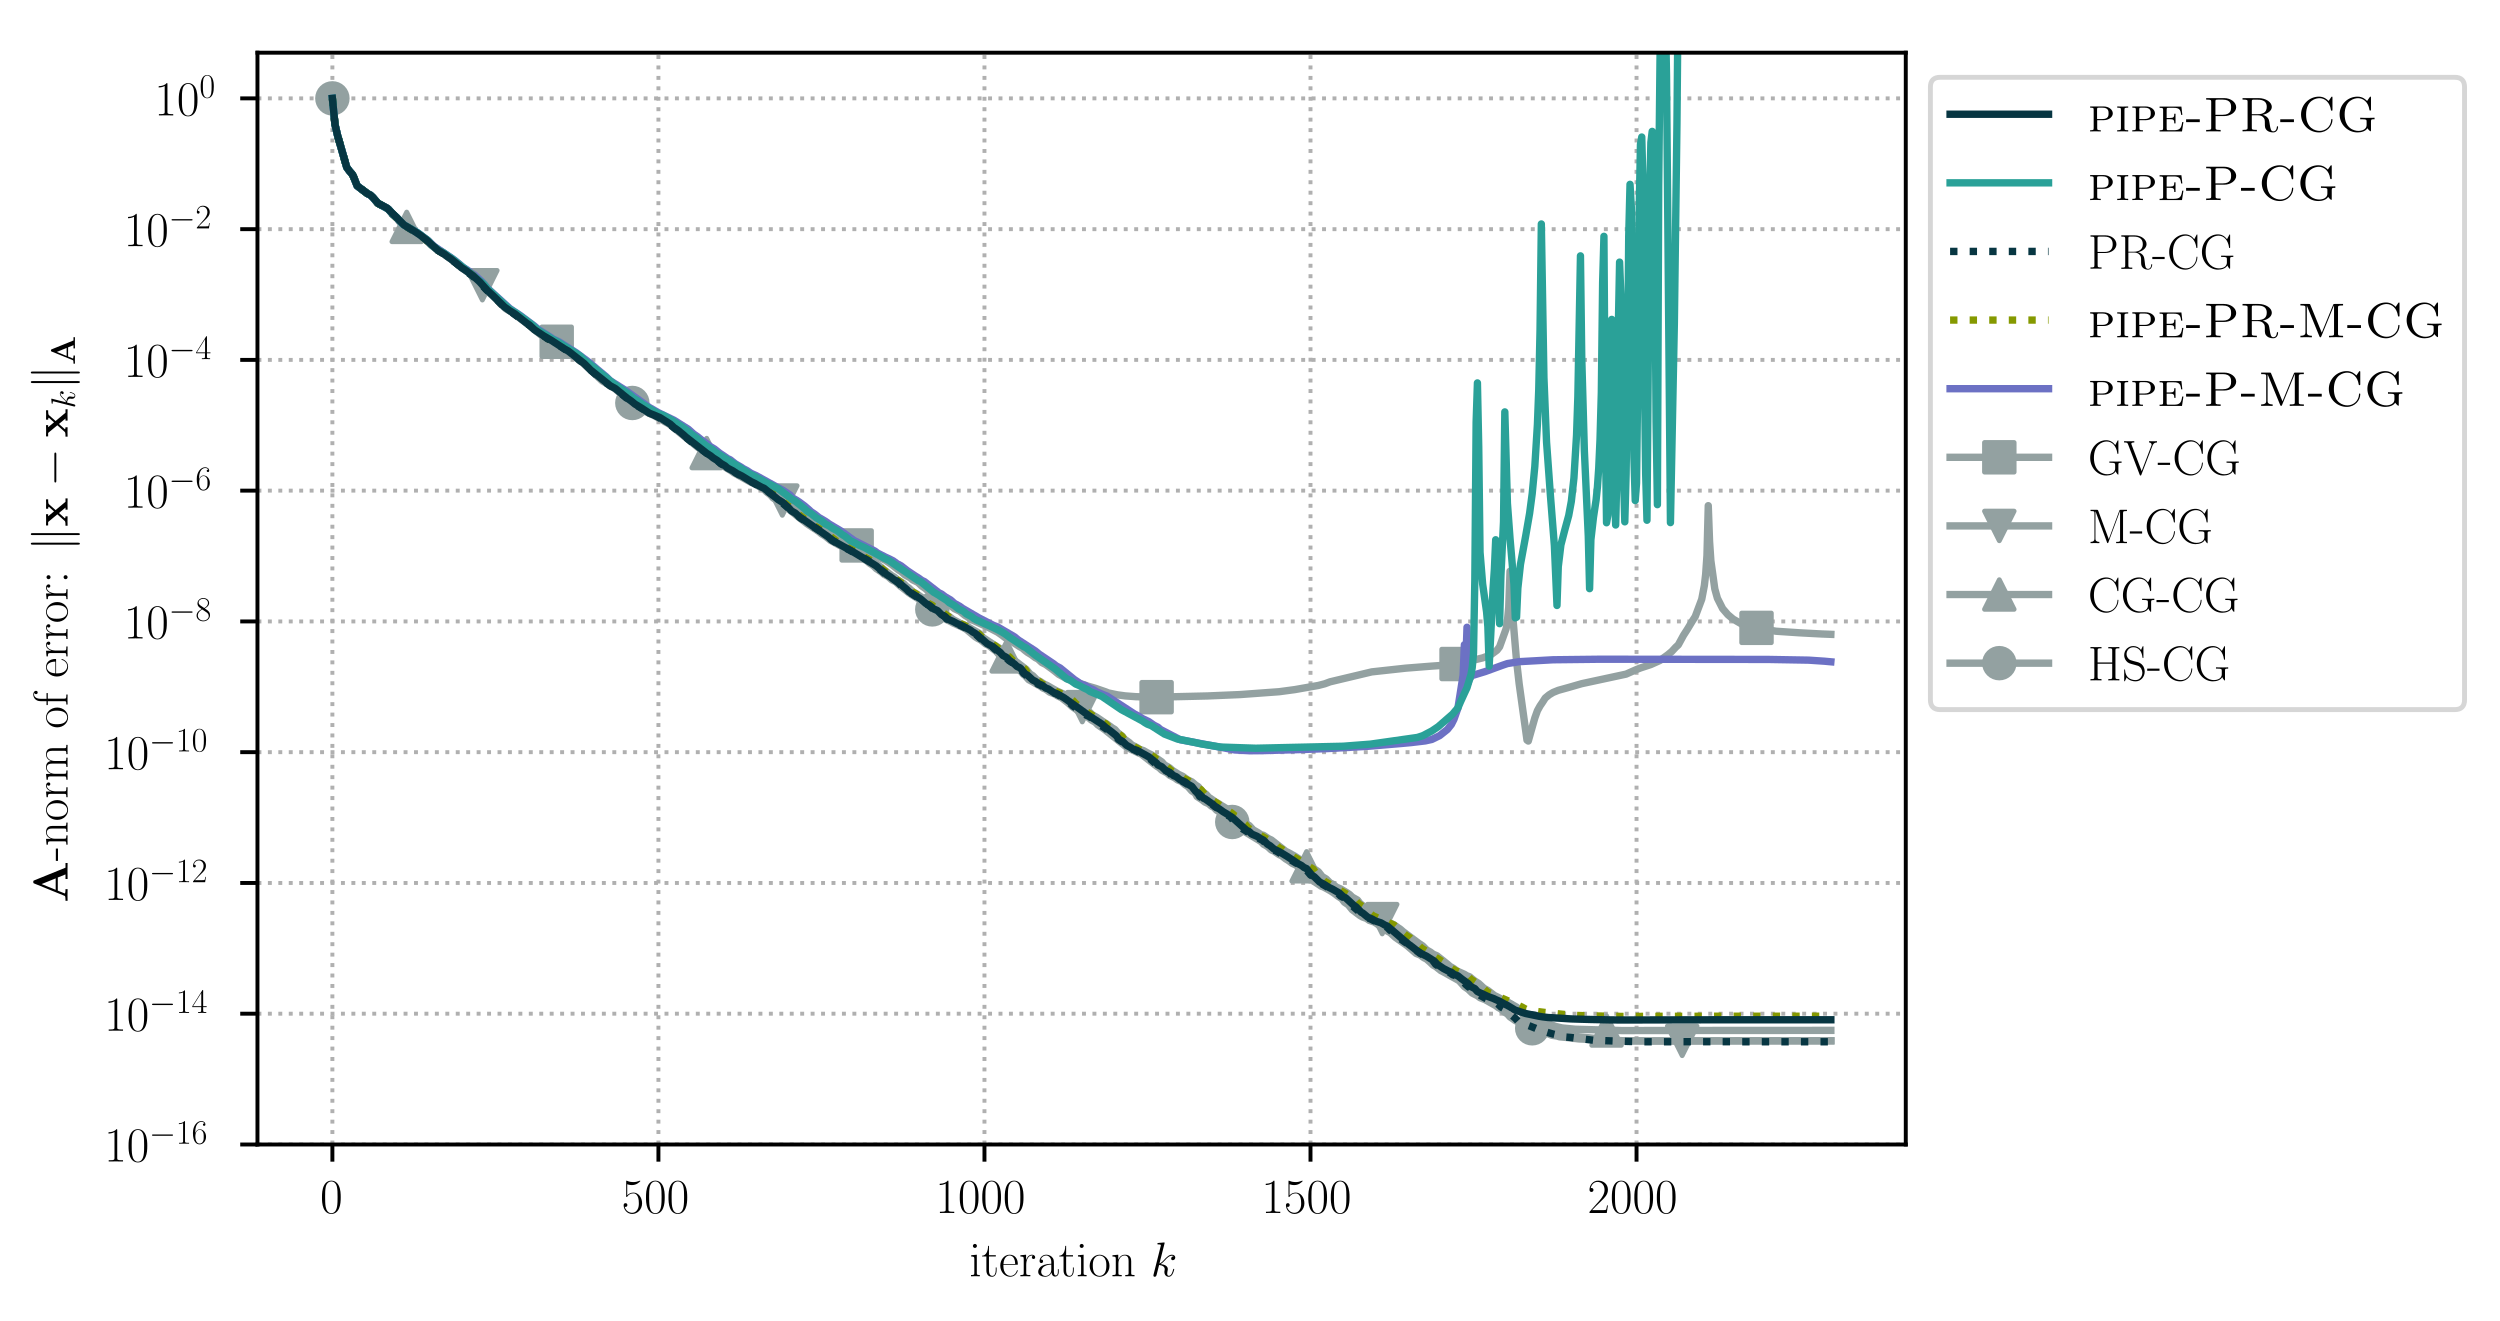 <?xml version="1.0" encoding="utf-8" standalone="no"?>
<!DOCTYPE svg PUBLIC "-//W3C//DTD SVG 1.1//EN"
  "http://www.w3.org/Graphics/SVG/1.1/DTD/svg11.dtd">
<!-- Created with matplotlib (https://matplotlib.org/) -->
<svg height="268.371pt" version="1.1" viewBox="0 0 507.791 268.371" width="507.791pt" xmlns="http://www.w3.org/2000/svg" xmlns:xlink="http://www.w3.org/1999/xlink">
 <defs>
  <style type="text/css">
*{stroke-linecap:butt;stroke-linejoin:round;}
  </style>
 </defs>
 <g id="figure_1">
  <g id="patch_1">
   <path d="M -0 268.371 
L 507.791 268.371 
L 507.791 0 
L -0 0 
z
" style="fill:#ffffff;"/>
  </g>
  <g id="axes_1">
   <g id="patch_2">
    <path d="M 52.294 232.46 
L 387.094 232.46 
L 387.094 10.7 
L 52.294 10.7 
z
" style="fill:#ffffff;"/>
   </g>
   <g id="matplotlib.axis_1">
    <g id="xtick_1">
     <g id="line2d_1">
      <path clip-path="url(#p43666dcea2)" d="M 67.513 232.46 
L 67.513 10.7 
" style="fill:none;stroke:#b0b0b0;stroke-dasharray:0.8,1.32;stroke-dashoffset:0;stroke-width:0.8;"/>
     </g>
     <g id="line2d_2">
      <defs>
       <path d="M 0 0 
L 0 3.5 
" id="m2b5de374d4" style="stroke:#000000;stroke-width:0.8;"/>
      </defs>
      <g>
       <use style="stroke:#000000;stroke-width:0.8;" x="67.513" xlink:href="#m2b5de374d4" y="232.46"/>
      </g>
     </g>
     <g id="text_1">
      <!-- $0$ -->
      <defs>
       <path d="M 42 31.844 
C 42 37.969 41.906 48.422 37.703 56.453 
C 34 63.484 28.094 66 22.906 66 
C 18.094 66 12 63.781 8.203 56.562 
C 4.203 49.016 3.797 39.672 3.797 31.844 
C 3.797 26.109 3.906 17.375 7 9.734 
C 11.297 -0.609 19 -2 22.906 -2 
C 27.5 -2 34.5 -0.109 38.594 9.438 
C 41.594 16.375 42 24.5 42 31.844 
z
M 22.906 -0.406 
C 16.5 -0.406 12.703 5.125 11.297 12.75 
C 10.203 18.688 10.203 27.328 10.203 32.953 
C 10.203 40.688 10.203 47.109 11.5 53.234 
C 13.406 61.781 19 64.391 22.906 64.391 
C 27 64.391 32.297 61.672 34.203 53.438 
C 35.5 47.719 35.594 40.984 35.594 32.953 
C 35.594 26.422 35.594 18.375 34.406 12.453 
C 32.297 1.5 26.406 -0.406 22.906 -0.406 
z
" id="CMR17-48"/>
      </defs>
      <g transform="translate(65.022 246.378)scale(0.1 -0.1)">
       <use transform="scale(0.996)" xlink:href="#CMR17-48"/>
      </g>
     </g>
    </g>
    <g id="xtick_2">
     <g id="line2d_3">
      <path clip-path="url(#p43666dcea2)" d="M 133.736 232.46 
L 133.736 10.7 
" style="fill:none;stroke:#b0b0b0;stroke-dasharray:0.8,1.32;stroke-dashoffset:0;stroke-width:0.8;"/>
     </g>
     <g id="line2d_4">
      <g>
       <use style="stroke:#000000;stroke-width:0.8;" x="133.736" xlink:href="#m2b5de374d4" y="232.46"/>
      </g>
     </g>
     <g id="text_2">
      <!-- $500$ -->
      <defs>
       <path d="M 11.406 58.594 
C 12.406 58.188 16.5 56.891 20.703 56.891 
C 30 56.891 35.094 61.891 38 64.688 
C 38 65.484 38 66 37.406 66 
C 37.297 66 37.094 66 36.297 65.594 
C 32.797 64.094 28.703 63 23.703 63 
C 20.703 63 16.203 63.359 11.297 65.484 
C 10.203 66 10 66 9.906 66 
C 9.406 66 9.297 65.891 9.297 63.906 
L 9.297 34.859 
C 9.297 33.016 9.297 32.5 10.297 32.5 
C 10.797 32.5 11 32.703 11.5 33.422 
C 14.703 38.047 19.094 40 24.094 40 
C 27.594 40 35.094 37.734 35.094 20.203 
C 35.094 16.984 35.094 11.188 32.094 6.594 
C 29.594 2.484 25.703 0.391 21.406 0.391 
C 14.797 0.391 8.094 4.984 6.297 12.688 
C 6.703 12.594 7.5 12.391 7.906 12.391 
C 9.203 12.391 11.703 13.094 11.703 16.188 
C 11.703 18.891 9.797 20 7.906 20 
C 5.594 20 4.094 18.594 4.094 15.797 
C 4.094 7.094 11 -2 21.594 -2 
C 31.906 -2 41.703 6.891 41.703 19.797 
C 41.703 32.094 33.906 41.594 24.203 41.594 
C 19.094 41.594 14.797 39.688 11.406 36 
z
" id="CMR17-53"/>
      </defs>
      <g transform="translate(126.264 246.378)scale(0.1 -0.1)">
       <use transform="scale(0.996)" xlink:href="#CMR17-53"/>
       <use transform="translate(45.69 0)scale(0.996)" xlink:href="#CMR17-48"/>
       <use transform="translate(91.381 0)scale(0.996)" xlink:href="#CMR17-48"/>
      </g>
     </g>
    </g>
    <g id="xtick_3">
     <g id="line2d_5">
      <path clip-path="url(#p43666dcea2)" d="M 199.96 232.46 
L 199.96 10.7 
" style="fill:none;stroke:#b0b0b0;stroke-dasharray:0.8,1.32;stroke-dashoffset:0;stroke-width:0.8;"/>
     </g>
     <g id="line2d_6">
      <g>
       <use style="stroke:#000000;stroke-width:0.8;" x="199.96" xlink:href="#m2b5de374d4" y="232.46"/>
      </g>
     </g>
     <g id="text_3">
      <!-- $1000$ -->
      <defs>
       <path d="M 26.594 63.797 
C 26.594 65.891 26.5 66 25.094 66 
C 21.203 61.359 15.297 59.891 9.703 59.688 
C 9.406 59.688 8.906 59.688 8.797 59.5 
C 8.703 59.297 8.703 59.094 8.703 57 
C 11.797 57 17 57.594 21 59.984 
L 21 7.297 
C 21 3.797 20.797 2.594 12.203 2.594 
L 9.203 2.594 
L 9.203 0 
C 14 0.094 19 0.188 23.797 0.188 
C 28.594 0.188 33.594 0.094 38.406 0 
L 38.406 2.594 
L 35.406 2.594 
C 26.797 2.594 26.594 3.688 26.594 7.297 
z
" id="CMR17-49"/>
      </defs>
      <g transform="translate(189.997 246.378)scale(0.1 -0.1)">
       <use transform="scale(0.996)" xlink:href="#CMR17-49"/>
       <use transform="translate(45.69 0)scale(0.996)" xlink:href="#CMR17-48"/>
       <use transform="translate(91.381 0)scale(0.996)" xlink:href="#CMR17-48"/>
       <use transform="translate(137.071 0)scale(0.996)" xlink:href="#CMR17-48"/>
      </g>
     </g>
    </g>
    <g id="xtick_4">
     <g id="line2d_7">
      <path clip-path="url(#p43666dcea2)" d="M 266.183 232.46 
L 266.183 10.7 
" style="fill:none;stroke:#b0b0b0;stroke-dasharray:0.8,1.32;stroke-dashoffset:0;stroke-width:0.8;"/>
     </g>
     <g id="line2d_8">
      <g>
       <use style="stroke:#000000;stroke-width:0.8;" x="266.183" xlink:href="#m2b5de374d4" y="232.46"/>
      </g>
     </g>
     <g id="text_4">
      <!-- $1500$ -->
      <g transform="translate(256.221 246.378)scale(0.1 -0.1)">
       <use transform="scale(0.996)" xlink:href="#CMR17-49"/>
       <use transform="translate(45.69 0)scale(0.996)" xlink:href="#CMR17-53"/>
       <use transform="translate(91.381 0)scale(0.996)" xlink:href="#CMR17-48"/>
       <use transform="translate(137.071 0)scale(0.996)" xlink:href="#CMR17-48"/>
      </g>
     </g>
    </g>
    <g id="xtick_5">
     <g id="line2d_9">
      <path clip-path="url(#p43666dcea2)" d="M 332.407 232.46 
L 332.407 10.7 
" style="fill:none;stroke:#b0b0b0;stroke-dasharray:0.8,1.32;stroke-dashoffset:0;stroke-width:0.8;"/>
     </g>
     <g id="line2d_10">
      <g>
       <use style="stroke:#000000;stroke-width:0.8;" x="332.407" xlink:href="#m2b5de374d4" y="232.46"/>
      </g>
     </g>
     <g id="text_5">
      <!-- $2000$ -->
      <defs>
       <path d="M 41.703 15.469 
L 39.906 15.469 
C 38.906 8.391 38.094 7.188 37.703 6.594 
C 37.203 5.797 30 5.797 28.594 5.797 
L 9.406 5.797 
C 13 9.688 20 16.766 28.5 24.938 
C 34.594 30.719 41.703 37.5 41.703 47.391 
C 41.703 59.188 32.297 66 21.797 66 
C 10.797 66 4.094 56.297 4.094 47.297 
C 4.094 43.391 7 42.891 8.203 42.891 
C 9.203 42.891 12.203 43.484 12.203 46.984 
C 12.203 50.094 9.594 51 8.203 51 
C 7.594 51 7 50.891 6.594 50.688 
C 8.5 59.188 14.297 63.391 20.406 63.391 
C 29.094 63.391 34.797 56.5 34.797 47.391 
C 34.797 38.703 29.703 31.219 24 24.734 
L 4.094 2.297 
L 4.094 0 
L 39.297 0 
z
" id="CMR17-50"/>
      </defs>
      <g transform="translate(322.444 246.378)scale(0.1 -0.1)">
       <use transform="scale(0.996)" xlink:href="#CMR17-50"/>
       <use transform="translate(45.69 0)scale(0.996)" xlink:href="#CMR17-48"/>
       <use transform="translate(91.381 0)scale(0.996)" xlink:href="#CMR17-48"/>
       <use transform="translate(137.071 0)scale(0.996)" xlink:href="#CMR17-48"/>
      </g>
     </g>
    </g>
    <g id="text_6">
     <!-- iteration $k$ -->
     <defs>
      <path d="M 15.5 61.891 
C 15.5 64.094 13.703 66 11.406 66 
C 9.203 66 7.297 64.188 7.297 61.891 
C 7.297 59.688 9.094 57.797 11.406 57.797 
C 13.594 57.797 15.5 59.594 15.5 61.891 
z
M 3.797 42.891 
L 3.797 40.297 
C 9.406 40.297 10.203 39.688 10.203 34.859 
L 10.203 6.922 
C 10.203 3.094 9.797 2.594 3.406 2.594 
L 3.406 0 
C 5.797 0.188 10.094 0.188 12.594 0.188 
C 15 0.188 19.094 0.188 21.406 0 
L 21.406 2.594 
C 15.5 2.594 15.297 3.203 15.297 6.812 
L 15.297 44 
z
" id="CMR17-105"/>
      <path d="M 15.094 40.391 
L 29.094 40.391 
L 29.094 43 
L 15.094 43 
L 15.094 62 
L 13.297 62 
C 13.094 51.438 9.594 42.188 1.094 41.984 
L 1.094 40.391 
L 9.797 40.391 
L 9.797 12.156 
C 9.797 10.234 9.797 -1 21.406 -1 
C 27.297 -1 30.703 4.812 30.703 12.25 
L 30.703 17.984 
L 28.906 17.984 
L 28.906 12.344 
C 28.906 5.422 26.203 0.797 22 0.797 
C 19.094 0.797 15.094 2.797 15.094 11.953 
z
" id="CMR17-116"/>
      <path d="M 38.094 23.484 
C 38.5 23.891 38.5 24.094 38.5 25.094 
C 38.5 35.172 33.094 44 21.703 44 
C 11.094 44 2.703 33.984 2.703 21.781 
C 2.703 8.656 12.203 -1 22.797 -1 
C 34 -1 38.406 9.672 38.406 11.797 
C 38.406 12.5 37.797 12.5 37.594 12.5 
C 36.906 12.5 36.797 12.297 36.406 11.078 
C 34.203 4.219 28.703 0.797 23.5 0.797 
C 19.203 0.797 14.906 3.219 12.203 7.656 
C 9.094 12.797 9.094 18.75 9.094 23.484 
z
M 9.203 25 
C 9.906 39.234 17.594 42.391 21.594 42.391 
C 28.406 42.391 33 36.062 33.094 25 
z
" id="CMR17-101"/>
      <path d="M 15 23.703 
C 15 33.344 19.094 42.391 26.594 42.391 
C 27.297 42.391 28 42.297 28.703 41.984 
C 28.703 41.984 26.5 41.281 26.5 38.672 
C 26.5 36.266 28.406 35.266 29.906 35.266 
C 31.094 35.266 33.297 35.969 33.297 38.781 
C 33.297 41.984 30.094 44 26.703 44 
C 19.094 44 15.797 36.562 14.797 33.047 
L 14.703 33.047 
L 14.703 44 
L 3.094 42.891 
L 3.094 40.281 
C 9 40.281 9.906 39.688 9.906 34.859 
L 9.906 6.922 
C 9.906 3.094 9.5 2.594 3.094 2.594 
L 3.094 0 
C 5.5 0.188 10.094 0.188 12.703 0.188 
C 15.594 0.188 20.703 0.188 23.406 0 
L 23.406 2.594 
C 16.203 2.594 15 2.594 15 7.109 
z
" id="CMR17-114"/>
      <path d="M 36 25.875 
C 36 32 36 35.547 31.797 39.594 
C 28.094 42.984 23.797 44 20.406 44 
C 12.5 44 6.797 37.625 6.797 30.891 
C 6.797 27.188 9.797 27 10.406 27 
C 11.703 27 14 27.797 14 30.594 
C 14 33.094 12.094 34.188 10.406 34.188 
C 10 34.188 9.5 34.094 9.203 34 
C 11.297 40.531 16.703 42.391 20.203 42.391 
C 25.203 42.391 30.703 37.828 30.703 29.297 
L 30.703 25.5 
C 24.797 25.297 17.703 24.5 12.094 21.453 
C 5.797 17.922 4 12.844 4 9 
C 4 1.203 13 -1 18.297 -1 
C 23.797 -1 28.906 2.109 31.094 7.891 
C 31.297 3.422 34.094 -0.609 38.5 -0.609 
C 40.594 -0.609 45.906 0.797 45.906 8.797 
L 45.906 14.469 
L 44.094 14.469 
L 44.094 8.703 
C 44.094 2.516 41.406 1.703 40.094 1.703 
C 36 1.703 36 6.969 36 11.438 
z
M 30.703 13.859 
C 30.703 5.047 24.5 0.594 19 0.594 
C 14 0.594 10.094 4.344 10.094 9 
C 10.094 12.047 11.406 17.406 17.203 20.656 
C 22 23.391 27.5 23.797 30.703 24 
z
" id="CMR17-97"/>
      <path d="M 43.094 21.188 
C 43.094 34 33.797 44 22.906 44 
C 12 44 2.703 34 2.703 21.188 
C 2.703 8.594 12 -1 22.906 -1 
C 33.797 -1 43.094 8.594 43.094 21.188 
z
M 22.906 0.797 
C 18.203 0.797 14.203 3.594 11.906 7.5 
C 9.406 12 9.094 17.594 9.094 22 
C 9.094 26.188 9.297 31.391 11.906 35.891 
C 13.906 39.188 17.797 42.391 22.906 42.391 
C 27.406 42.391 31.203 39.891 33.594 36.391 
C 36.703 31.688 36.703 25.094 36.703 22 
C 36.703 18.094 36.5 12.094 33.797 7.297 
C 31 2.688 26.703 0.797 22.906 0.797 
z
" id="CMR17-111"/>
      <path d="M 41.5 30.531 
C 41.5 35.656 40.5 44 28.703 44 
C 20.797 44 16.703 37.875 15.203 33.844 
L 15.094 33.844 
L 15.094 44 
L 3.297 42.891 
L 3.297 40.281 
C 9.203 40.281 10.094 39.688 10.094 34.859 
L 10.094 6.922 
C 10.094 3.094 9.703 2.594 3.297 2.594 
L 3.297 0 
C 5.703 0.188 10.094 0.188 12.703 0.188 
C 15.297 0.188 19.797 0.188 22.203 0 
L 22.203 2.594 
C 15.797 2.594 15.406 3 15.406 6.922 
L 15.406 26.219 
C 15.406 35.453 21 42.391 28 42.391 
C 35.406 42.391 36.203 35.766 36.203 30.938 
L 36.203 6.922 
C 36.203 3.094 35.797 2.594 29.406 2.594 
L 29.406 0 
C 31.797 0.188 36.203 0.188 38.797 0.188 
C 41.406 0.188 45.906 0.188 48.297 0 
L 48.297 2.594 
C 41.906 2.594 41.5 3 41.5 6.922 
z
" id="CMR17-110"/>
      <path d="M 28.094 66.484 
C 28.203 66.891 28.406 67.484 28.406 67.984 
C 28.406 69 27.406 69 27.203 69 
C 27.094 69 23.5 68.688 21.703 68.484 
C 20 68.391 18.5 68.188 16.703 68.094 
C 14.297 67.891 13.594 67.797 13.594 65.984 
C 13.594 64.984 14.594 64.984 15.594 64.984 
C 20.703 64.984 20.703 64.109 20.703 63.125 
C 20.703 62.719 20.703 62.531 20.203 60.75 
L 5.906 3.906 
C 5.5 2.391 5.5 2.203 5.5 1.594 
C 5.5 -0.609 7.203 -1 8.203 -1 
C 11 -1 11.594 1.188 12.406 4.297 
L 17.094 23.062 
C 24.297 22.266 28.594 19.25 28.594 14.438 
C 28.594 13.828 28.594 13.438 28.297 11.922 
C 27.906 10.422 27.906 9.219 27.906 8.719 
C 27.906 2.891 31.703 -1 36.797 -1 
C 41.406 -1 43.797 3.203 44.594 4.609 
C 46.703 8.312 48 13.938 48 14.328 
C 48 14.828 47.594 15.234 47 15.234 
C 46.094 15.234 46 14.828 45.594 13.234 
C 44.203 8.016 42.094 1 37 1 
C 35 1 33.703 2 33.703 5.812 
C 33.703 7.719 34.094 9.922 34.5 11.422 
C 34.906 13.234 34.906 13.328 34.906 14.531 
C 34.906 20.453 29.594 23.766 20.406 24.969 
C 24 27.172 27.594 31.078 29 32.594 
C 34.703 38.984 38.594 41.984 43.203 41.984 
C 45.5 41.984 46.094 41.484 46.797 41 
C 43.094 40.594 41.703 37.984 41.703 35.984 
C 41.703 33.594 43.594 32.797 45 32.797 
C 47.703 32.797 50.094 35.094 50.094 38.297 
C 50.094 41.156 47.797 44 43.297 44 
C 37.797 44 33.297 40.297 26.203 32.297 
C 25.203 31.078 21.5 27.281 17.797 25.875 
z
" id="CMMI12-107"/>
     </defs>
     <g transform="translate(196.885 259.234)scale(0.1 -0.1)">
      <use transform="scale(0.996)" xlink:href="#CMR17-105"/>
      <use transform="translate(24.871 0)scale(0.996)" xlink:href="#CMR17-116"/>
      <use transform="translate(60.152 0)scale(0.996)" xlink:href="#CMR17-101"/>
      <use transform="translate(100.637 0)scale(0.996)" xlink:href="#CMR17-114"/>
      <use transform="translate(135.918 0)scale(0.996)" xlink:href="#CMR17-97"/>
      <use transform="translate(181.609 0)scale(0.996)" xlink:href="#CMR17-116"/>
      <use transform="translate(216.889 0)scale(0.996)" xlink:href="#CMR17-105"/>
      <use transform="translate(241.761 0)scale(0.996)" xlink:href="#CMR17-111"/>
      <use transform="translate(287.451 0)scale(0.996)" xlink:href="#CMR17-110"/>
      <use transform="translate(368.422 0)scale(0.996)" xlink:href="#CMMI12-107"/>
     </g>
    </g>
   </g>
   <g id="matplotlib.axis_2">
    <g id="ytick_1">
     <g id="line2d_11">
      <path clip-path="url(#p43666dcea2)" d="M 52.294 232.46 
L 387.094 232.46 
" style="fill:none;stroke:#b0b0b0;stroke-dasharray:0.8,1.32;stroke-dashoffset:0;stroke-width:0.8;"/>
     </g>
     <g id="line2d_12">
      <defs>
       <path d="M 0 0 
L -3.5 0 
" id="m8bd9b06d44" style="stroke:#000000;stroke-width:0.8;"/>
      </defs>
      <g>
       <use style="stroke:#000000;stroke-width:0.8;" x="52.294" xlink:href="#m8bd9b06d44" y="232.46"/>
      </g>
     </g>
     <g id="text_7">
      <!-- $10^{-16}$ -->
      <defs>
       <path d="M 65.906 23 
C 67.594 23 69.406 23 69.406 25 
C 69.406 27 67.594 27 65.906 27 
L 11.797 27 
C 10.094 27 8.297 27 8.297 25 
C 8.297 23 10.094 23 11.797 23 
z
" id="CMSY10-0"/>
       <path d="M 10.594 34.344 
C 10.594 58 21.797 63.688 28.297 63.688 
C 30.406 63.688 35.5 63.266 37.5 59.094 
C 35.906 59.094 32.906 59.094 32.906 55.594 
C 32.906 52.891 35.094 52 36.5 52 
C 37.406 52 40.094 52.391 40.094 55.797 
C 40.094 62.297 35.094 66 28.203 66 
C 16.297 66 3.797 53.297 3.797 31.422 
C 3.797 4.016 15.094 -2 23.094 -2 
C 32.797 -2 42 6.734 42 20.234 
C 42 32.828 33.906 42 23.703 42 
C 17.594 42 13.094 37.969 10.594 30.922 
z
M 23.094 0.391 
C 10.797 0.391 10.797 18.938 10.797 22.656 
C 10.797 29.906 14.203 40.391 23.5 40.391 
C 25.203 40.391 30.094 40.391 33.406 33.438 
C 35.203 29.516 35.203 25.375 35.203 20.344 
C 35.203 14.906 35.203 10.875 33.094 6.844 
C 30.906 2.703 27.703 0.391 23.094 0.391 
z
" id="CMR17-54"/>
      </defs>
      <g transform="translate(21.163 235.919)scale(0.1 -0.1)">
       <use transform="scale(0.996)" xlink:href="#CMR17-49"/>
       <use transform="translate(45.69 0)scale(0.996)" xlink:href="#CMR17-48"/>
       <use transform="translate(91.381 36.154)scale(0.697)" xlink:href="#CMSY10-0"/>
       <use transform="translate(145.622 36.154)scale(0.697)" xlink:href="#CMR17-49"/>
       <use transform="translate(177.605 36.154)scale(0.697)" xlink:href="#CMR17-54"/>
      </g>
     </g>
    </g>
    <g id="ytick_2">
     <g id="line2d_13">
      <path clip-path="url(#p43666dcea2)" d="M 52.294 205.9 
L 387.094 205.9 
" style="fill:none;stroke:#b0b0b0;stroke-dasharray:0.8,1.32;stroke-dashoffset:0;stroke-width:0.8;"/>
     </g>
     <g id="line2d_14">
      <g>
       <use style="stroke:#000000;stroke-width:0.8;" x="52.294" xlink:href="#m8bd9b06d44" y="205.9"/>
      </g>
     </g>
     <g id="text_8">
      <!-- $10^{-14}$ -->
      <defs>
       <path d="M 33.594 64.797 
C 33.594 66.891 33.5 67 31.703 67 
L 2 19.594 
L 2 17 
L 27.797 17 
L 27.797 7.188 
C 27.797 3.594 27.594 2.594 20.594 2.594 
L 18.703 2.594 
L 18.703 0 
C 21.906 0.188 27.297 0.188 30.703 0.188 
C 34.094 0.188 39.5 0.188 42.703 0 
L 42.703 2.594 
L 40.797 2.594 
C 33.797 2.594 33.594 3.594 33.594 7.188 
L 33.594 17 
L 43.797 17 
L 43.797 19.594 
L 33.594 19.594 
z
M 28.094 58.172 
L 28.094 19.594 
L 4 19.594 
z
" id="CMR17-52"/>
      </defs>
      <g transform="translate(21.163 209.36)scale(0.1 -0.1)">
       <use transform="scale(0.996)" xlink:href="#CMR17-49"/>
       <use transform="translate(45.69 0)scale(0.996)" xlink:href="#CMR17-48"/>
       <use transform="translate(91.381 36.154)scale(0.697)" xlink:href="#CMSY10-0"/>
       <use transform="translate(145.622 36.154)scale(0.697)" xlink:href="#CMR17-49"/>
       <use transform="translate(177.605 36.154)scale(0.697)" xlink:href="#CMR17-52"/>
      </g>
     </g>
    </g>
    <g id="ytick_3">
     <g id="line2d_15">
      <path clip-path="url(#p43666dcea2)" d="M 52.294 179.341 
L 387.094 179.341 
" style="fill:none;stroke:#b0b0b0;stroke-dasharray:0.8,1.32;stroke-dashoffset:0;stroke-width:0.8;"/>
     </g>
     <g id="line2d_16">
      <g>
       <use style="stroke:#000000;stroke-width:0.8;" x="52.294" xlink:href="#m8bd9b06d44" y="179.341"/>
      </g>
     </g>
     <g id="text_9">
      <!-- $10^{-12}$ -->
      <g transform="translate(21.163 182.8)scale(0.1 -0.1)">
       <use transform="scale(0.996)" xlink:href="#CMR17-49"/>
       <use transform="translate(45.69 0)scale(0.996)" xlink:href="#CMR17-48"/>
       <use transform="translate(91.381 36.154)scale(0.697)" xlink:href="#CMSY10-0"/>
       <use transform="translate(145.622 36.154)scale(0.697)" xlink:href="#CMR17-49"/>
       <use transform="translate(177.605 36.154)scale(0.697)" xlink:href="#CMR17-50"/>
      </g>
     </g>
    </g>
    <g id="ytick_4">
     <g id="line2d_17">
      <path clip-path="url(#p43666dcea2)" d="M 52.294 152.781 
L 387.094 152.781 
" style="fill:none;stroke:#b0b0b0;stroke-dasharray:0.8,1.32;stroke-dashoffset:0;stroke-width:0.8;"/>
     </g>
     <g id="line2d_18">
      <g>
       <use style="stroke:#000000;stroke-width:0.8;" x="52.294" xlink:href="#m8bd9b06d44" y="152.781"/>
      </g>
     </g>
     <g id="text_10">
      <!-- $10^{-10}$ -->
      <g transform="translate(21.163 156.24)scale(0.1 -0.1)">
       <use transform="scale(0.996)" xlink:href="#CMR17-49"/>
       <use transform="translate(45.69 0)scale(0.996)" xlink:href="#CMR17-48"/>
       <use transform="translate(91.381 36.154)scale(0.697)" xlink:href="#CMSY10-0"/>
       <use transform="translate(145.622 36.154)scale(0.697)" xlink:href="#CMR17-49"/>
       <use transform="translate(177.605 36.154)scale(0.697)" xlink:href="#CMR17-48"/>
      </g>
     </g>
    </g>
    <g id="ytick_5">
     <g id="line2d_19">
      <path clip-path="url(#p43666dcea2)" d="M 52.294 126.221 
L 387.094 126.221 
" style="fill:none;stroke:#b0b0b0;stroke-dasharray:0.8,1.32;stroke-dashoffset:0;stroke-width:0.8;"/>
     </g>
     <g id="line2d_20">
      <g>
       <use style="stroke:#000000;stroke-width:0.8;" x="52.294" xlink:href="#m8bd9b06d44" y="126.221"/>
      </g>
     </g>
     <g id="text_11">
      <!-- $10^{-8}$ -->
      <defs>
       <path d="M 27.203 35.766 
C 33.5 38.969 39.906 43.797 39.906 51.531 
C 39.906 60.688 31.094 66 23 66 
C 13.906 66 5.906 59.375 5.906 50.234 
C 5.906 47.719 6.5 43.391 10.406 39.578 
C 11.406 38.578 15.594 35.562 18.297 33.656 
C 13.797 31.344 3.297 25.812 3.297 14.766 
C 3.297 4.406 13.094 -2 22.797 -2 
C 33.5 -2 42.5 5.719 42.5 15.969 
C 42.5 25.109 36.406 29.328 32.406 32.047 
z
M 14.094 44.609 
C 13.297 45.109 9.297 48.219 9.297 52.938 
C 9.297 59.078 15.594 63.688 22.797 63.688 
C 30.703 63.688 36.5 58.062 36.5 51.531 
C 36.5 42.188 26.094 36.859 25.594 36.859 
C 25.5 36.859 25.406 36.859 24.594 37.469 
z
M 32.5 24 
C 34 22.906 38.797 19.578 38.797 13.453 
C 38.797 6.016 31.406 0.391 23 0.391 
C 13.906 0.391 7 6.922 7 14.859 
C 7 22.797 13.094 29.438 20 32.547 
z
" id="CMR17-56"/>
      </defs>
      <g transform="translate(25.134 129.68)scale(0.1 -0.1)">
       <use transform="scale(0.996)" xlink:href="#CMR17-49"/>
       <use transform="translate(45.69 0)scale(0.996)" xlink:href="#CMR17-48"/>
       <use transform="translate(91.381 36.154)scale(0.697)" xlink:href="#CMSY10-0"/>
       <use transform="translate(145.622 36.154)scale(0.697)" xlink:href="#CMR17-56"/>
      </g>
     </g>
    </g>
    <g id="ytick_6">
     <g id="line2d_21">
      <path clip-path="url(#p43666dcea2)" d="M 52.294 99.661 
L 387.094 99.661 
" style="fill:none;stroke:#b0b0b0;stroke-dasharray:0.8,1.32;stroke-dashoffset:0;stroke-width:0.8;"/>
     </g>
     <g id="line2d_22">
      <g>
       <use style="stroke:#000000;stroke-width:0.8;" x="52.294" xlink:href="#m8bd9b06d44" y="99.661"/>
      </g>
     </g>
     <g id="text_12">
      <!-- $10^{-6}$ -->
      <g transform="translate(25.134 103.121)scale(0.1 -0.1)">
       <use transform="scale(0.996)" xlink:href="#CMR17-49"/>
       <use transform="translate(45.69 0)scale(0.996)" xlink:href="#CMR17-48"/>
       <use transform="translate(91.381 36.154)scale(0.697)" xlink:href="#CMSY10-0"/>
       <use transform="translate(145.622 36.154)scale(0.697)" xlink:href="#CMR17-54"/>
      </g>
     </g>
    </g>
    <g id="ytick_7">
     <g id="line2d_23">
      <path clip-path="url(#p43666dcea2)" d="M 52.294 73.102 
L 387.094 73.102 
" style="fill:none;stroke:#b0b0b0;stroke-dasharray:0.8,1.32;stroke-dashoffset:0;stroke-width:0.8;"/>
     </g>
     <g id="line2d_24">
      <g>
       <use style="stroke:#000000;stroke-width:0.8;" x="52.294" xlink:href="#m8bd9b06d44" y="73.102"/>
      </g>
     </g>
     <g id="text_13">
      <!-- $10^{-4}$ -->
      <g transform="translate(25.134 76.561)scale(0.1 -0.1)">
       <use transform="scale(0.996)" xlink:href="#CMR17-49"/>
       <use transform="translate(45.69 0)scale(0.996)" xlink:href="#CMR17-48"/>
       <use transform="translate(91.381 36.154)scale(0.697)" xlink:href="#CMSY10-0"/>
       <use transform="translate(145.622 36.154)scale(0.697)" xlink:href="#CMR17-52"/>
      </g>
     </g>
    </g>
    <g id="ytick_8">
     <g id="line2d_25">
      <path clip-path="url(#p43666dcea2)" d="M 52.294 46.542 
L 387.094 46.542 
" style="fill:none;stroke:#b0b0b0;stroke-dasharray:0.8,1.32;stroke-dashoffset:0;stroke-width:0.8;"/>
     </g>
     <g id="line2d_26">
      <g>
       <use style="stroke:#000000;stroke-width:0.8;" x="52.294" xlink:href="#m8bd9b06d44" y="46.542"/>
      </g>
     </g>
     <g id="text_14">
      <!-- $10^{-2}$ -->
      <g transform="translate(25.134 50.001)scale(0.1 -0.1)">
       <use transform="scale(0.996)" xlink:href="#CMR17-49"/>
       <use transform="translate(45.69 0)scale(0.996)" xlink:href="#CMR17-48"/>
       <use transform="translate(91.381 36.154)scale(0.697)" xlink:href="#CMSY10-0"/>
       <use transform="translate(145.622 36.154)scale(0.697)" xlink:href="#CMR17-50"/>
      </g>
     </g>
    </g>
    <g id="ytick_9">
     <g id="line2d_27">
      <path clip-path="url(#p43666dcea2)" d="M 52.294 19.982 
L 387.094 19.982 
" style="fill:none;stroke:#b0b0b0;stroke-dasharray:0.8,1.32;stroke-dashoffset:0;stroke-width:0.8;"/>
     </g>
     <g id="line2d_28">
      <g>
       <use style="stroke:#000000;stroke-width:0.8;" x="52.294" xlink:href="#m8bd9b06d44" y="19.982"/>
      </g>
     </g>
     <g id="text_15">
      <!-- $10^{0}$ -->
      <g transform="translate(31.361 23.441)scale(0.1 -0.1)">
       <use transform="scale(0.996)" xlink:href="#CMR17-49"/>
       <use transform="translate(45.69 0)scale(0.996)" xlink:href="#CMR17-48"/>
       <use transform="translate(91.381 36.154)scale(0.697)" xlink:href="#CMR17-48"/>
      </g>
     </g>
    </g>
    <g id="text_16">
     <!-- $\mathbf{A}$-norm of error: $\| \mathbf{x}-\mathbf{x}_k \|_\mathbf{A}$ -->
     <defs>
      <path d="M 45.797 67.703 
C 45.094 69.5 44.906 70 42.5 70 
C 40 70 39.797 69.5 39.094 67.703 
L 14.297 6.703 
C 13.594 5.094 13.594 4.891 10.797 4.594 
C 8.297 4.297 7.906 4.297 5.703 4.297 
L 3.906 4.297 
L 3.906 0 
C 6.5 0.188 12.5 0.188 15.406 0.188 
C 18.094 0.188 25.406 0.188 27.703 0 
L 27.703 4.297 
C 25.5 4.297 21.703 4.297 18.906 5.406 
C 19.203 6.312 19.203 6.5 19.406 6.906 
L 24.703 20 
L 51.5 20 
L 57.797 4.297 
L 48.406 4.297 
L 48.406 0 
C 51.594 0.188 61.297 0.188 65.094 0.188 
C 68.297 0.188 78.5 0.188 81 0 
L 81 4.297 
L 71.5 4.297 
z
M 38.094 53.031 
L 49.703 24.297 
L 26.406 24.297 
z
" id="CMBX12-65"/>
      <path d="M 25.5 19.594 
L 25.5 24 
L 0.406 24 
L 0.406 19.594 
z
" id="CMR17-45"/>
      <path d="M 67.594 30.531 
C 67.594 35.562 66.703 44 54.797 44 
C 48 44 43.297 39.375 41.5 33.953 
L 41.406 33.953 
C 40.203 42.188 34.297 44 28.703 44 
C 20.797 44 16.703 37.875 15.203 33.844 
L 15.094 33.844 
L 15.094 44 
L 3.297 42.891 
L 3.297 40.281 
C 9.203 40.281 10.094 39.688 10.094 34.859 
L 10.094 6.922 
C 10.094 3.094 9.703 2.594 3.297 2.594 
L 3.297 0 
C 5.703 0.188 10.094 0.188 12.703 0.188 
C 15.297 0.188 19.797 0.188 22.203 0 
L 22.203 2.594 
C 15.797 2.594 15.406 3 15.406 6.922 
L 15.406 26.219 
C 15.406 35.453 21 42.391 28 42.391 
C 35.406 42.391 36.203 35.766 36.203 30.938 
L 36.203 6.922 
C 36.203 3.094 35.797 2.594 29.406 2.594 
L 29.406 0 
C 31.797 0.188 36.203 0.188 38.797 0.188 
C 41.406 0.188 45.906 0.188 48.297 0 
L 48.297 2.594 
C 41.906 2.594 41.5 3 41.5 6.922 
L 41.5 26.219 
C 41.5 35.453 47.094 42.391 54.094 42.391 
C 61.5 42.391 62.297 35.766 62.297 30.938 
L 62.297 6.922 
C 62.297 3.094 61.906 2.594 55.5 2.594 
L 55.5 0 
C 57.906 0.188 62.297 0.188 64.906 0.188 
C 67.5 0.188 72 0.188 74.406 0 
L 74.406 2.594 
C 68 2.594 67.594 3 67.594 6.922 
z
" id="CMR17-109"/>
      <path d="M 15.297 40.391 
L 26.703 40.391 
L 26.703 43 
L 15.094 43 
L 15.094 55.297 
C 15.094 63.688 19.297 68.391 23.594 68.391 
C 24.906 68.391 26.406 68.172 27.406 67.797 
C 26.594 67.594 24.5 66.891 24.5 64.391 
C 24.5 61.797 26.5 61 27.906 61 
C 29.297 61 31.297 61.797 31.297 64.391 
C 31.297 68.016 27.703 70 23.703 70 
C 18 70 10.203 65.797 10.203 55.094 
L 10.203 43 
L 2.203 43 
L 2.203 40.391 
L 10.203 40.391 
L 10.203 6.891 
C 10.203 3.094 9.797 2.594 3.406 2.594 
L 3.406 0 
C 5.797 0.188 10.406 0.188 13 0.188 
C 15.906 0.188 21 0.188 23.703 0 
L 23.703 2.594 
C 16.5 2.594 15.297 2.594 15.297 7.094 
z
" id="CMR17-102"/>
      <path d="M 16.594 38.891 
C 16.594 41.391 14.594 43 12.5 43 
C 10.5 43 8.406 41.391 8.406 38.891 
C 8.406 36.391 10.406 34.797 12.5 34.797 
C 14.5 34.797 16.594 36.391 16.594 38.891 
z
M 16.594 4.094 
C 16.594 6.594 14.594 8.188 12.5 8.188 
C 10.5 8.188 8.406 6.594 8.406 4.094 
C 8.406 1.594 10.406 0 12.5 0 
C 14.5 0 16.594 1.594 16.594 4.094 
z
" id="CMR17-58"/>
      <path d="M 17.203 71.594 
C 17.203 73.188 17.203 75 15.203 75 
C 13.203 75 13.203 72.797 13.203 71.297 
L 13.203 -21.312 
C 13.203 -22.906 13.203 -25 15.203 -25 
C 17.203 -25 17.203 -23.203 17.203 -21.609 
z
M 36.703 71.297 
C 36.703 72.891 36.703 75 34.703 75 
C 32.703 75 32.703 73.188 32.703 71.594 
L 32.703 -21.609 
C 32.703 -23.203 32.703 -25 34.703 -25 
C 36.703 -25 36.703 -22.812 36.703 -21.312 
z
" id="CMSY10-107"/>
      <path d="M 33.703 24.469 
L 45.297 37.609 
C 46.406 38.906 47.297 39.688 55.594 39.688 
L 55.594 44 
C 50 43.797 49.797 43.797 46.406 43.797 
C 43.5 43.797 39.203 43.797 36.406 44 
L 36.406 39.688 
C 38.297 39.688 40.406 39.203 40.406 38.5 
C 40.406 38.312 39.906 37.609 39.703 37.422 
L 31 27.719 
L 21.094 39.688 
L 25.297 39.688 
L 25.297 44 
C 23 43.797 16.203 43.797 13.5 43.797 
C 10.5 43.797 5.094 43.797 2.297 44 
L 2.297 39.688 
L 9.406 39.688 
L 25 20.906 
L 12 6.375 
C 10.797 4.984 10.094 4.297 1.797 4.297 
L 1.797 0 
C 7.797 0.188 8 0.188 11.094 0.188 
C 14 0.188 18.203 0.188 21 0 
L 21 4.297 
C 19.094 4.297 17 4.781 17 5.484 
C 17 5.578 17 5.672 17.703 6.469 
L 27.703 17.641 
L 38.797 4.297 
L 34.594 4.297 
L 34.594 0 
C 37 0.188 43.703 0.188 46.5 0.188 
C 49.5 0.188 54.797 0.188 57.594 0 
L 57.594 4.297 
L 50.594 4.297 
z
" id="CMBX12-120"/>
     </defs>
     <g transform="translate(15.225 183.363)rotate(-90)scale(0.1 -0.1)">
      <use transform="translate(0 14.944)scale(0.996)" xlink:href="#CMBX12-65"/>
      <use transform="translate(84.636 14.944)scale(0.996)" xlink:href="#CMR17-45"/>
      <use transform="translate(114.712 14.944)scale(0.996)" xlink:href="#CMR17-110"/>
      <use transform="translate(165.608 14.944)scale(0.996)" xlink:href="#CMR17-111"/>
      <use transform="translate(211.298 14.944)scale(0.996)" xlink:href="#CMR17-114"/>
      <use transform="translate(246.579 14.944)scale(0.996)" xlink:href="#CMR17-109"/>
      <use transform="translate(353.575 14.944)scale(0.996)" xlink:href="#CMR17-111"/>
      <use transform="translate(399.265 14.944)scale(0.996)" xlink:href="#CMR17-102"/>
      <use transform="translate(456.814 14.944)scale(0.996)" xlink:href="#CMR17-101"/>
      <use transform="translate(497.3 14.944)scale(0.996)" xlink:href="#CMR17-114"/>
      <use transform="translate(532.581 14.944)scale(0.996)" xlink:href="#CMR17-114"/>
      <use transform="translate(567.862 14.944)scale(0.996)" xlink:href="#CMR17-111"/>
      <use transform="translate(613.552 14.944)scale(0.996)" xlink:href="#CMR17-114"/>
      <use transform="translate(648.833 14.944)scale(0.996)" xlink:href="#CMR17-58"/>
      <use transform="translate(714.19 14.944)scale(0.996)" xlink:href="#CMSY10-107"/>
      <use transform="translate(764.003 14.944)scale(0.996)" xlink:href="#CMBX12-120"/>
      <use transform="translate(845.295 14.944)scale(0.996)" xlink:href="#CMSY10-0"/>
      <use transform="translate(944.922 14.944)scale(0.996)" xlink:href="#CMBX12-120"/>
      <use transform="translate(1004.075 0)scale(0.697)" xlink:href="#CMMI12-107"/>
      <use transform="translate(1042.429 14.944)scale(0.996)" xlink:href="#CMSY10-107"/>
      <use transform="translate(1092.242 0)scale(0.697)" xlink:href="#CMBX12-65"/>
     </g>
    </g>
   </g>
   <g id="line2d_29">
    <path clip-path="url(#p43666dcea2)" d="M 67.513 19.982 
L 68.042 25.291 
L 68.572 27.542 
L 70.426 33.986 
L 70.956 34.713 
L 71.486 35.325 
L 71.751 35.761 
L 72.546 37.747 
L 74.665 39.356 
L 75.195 39.592 
L 75.724 40.093 
L 76.519 41.113 
L 77.314 41.606 
L 78.108 41.965 
L 78.638 42.273 
L 81.817 45.574 
L 85.261 47.71 
L 89.234 51.017 
L 89.764 51.32 
L 91.883 52.83 
L 92.942 53.694 
L 93.737 54.382 
L 94.532 54.917 
L 95.591 55.663 
L 96.121 56.049 
L 96.651 56.678 
L 97.975 58.013 
L 98.77 58.871 
L 100.889 60.844 
L 102.744 62.705 
L 103.803 63.31 
L 104.333 63.677 
L 107.512 66.09 
L 109.896 68.053 
L 110.69 68.523 
L 111.22 68.838 
L 112.28 69.361 
L 117.048 72.628 
L 117.578 73.137 
L 118.372 73.682 
L 122.346 77.386 
L 123.14 77.836 
L 123.935 78.432 
L 124.73 78.798 
L 127.379 81.036 
L 127.909 81.423 
L 128.703 82.014 
L 129.763 82.672 
L 131.087 83.54 
L 131.882 83.975 
L 132.677 84.319 
L 134.531 85.328 
L 135.061 85.669 
L 135.855 86.083 
L 143.008 91.865 
L 145.392 93.493 
L 145.921 94.025 
L 148.57 95.675 
L 149.1 96.055 
L 152.279 97.818 
L 152.809 98.083 
L 153.603 98.471 
L 154.398 98.936 
L 154.928 99.159 
L 155.722 99.924 
L 156.517 100.548 
L 157.047 101.139 
L 158.636 102.134 
L 162.61 105.355 
L 163.14 105.756 
L 163.934 106.383 
L 166.318 107.972 
L 166.848 108.423 
L 167.643 108.906 
L 168.702 109.765 
L 171.881 111.495 
L 172.411 111.723 
L 173.735 112.54 
L 175.06 113.334 
L 176.119 113.953 
L 176.649 114.417 
L 177.444 114.941 
L 177.974 115.483 
L 179.033 116.186 
L 179.563 116.653 
L 180.358 117.078 
L 181.152 117.784 
L 181.947 118.184 
L 183.007 119.16 
L 183.536 119.557 
L 184.596 120.394 
L 185.391 120.932 
L 186.185 121.41 
L 186.715 121.753 
L 187.51 122.561 
L 188.04 122.809 
L 189.364 123.779 
L 189.894 124.076 
L 190.689 124.799 
L 191.483 125.252 
L 192.278 125.871 
L 193.073 126.249 
L 193.602 126.548 
L 195.192 127.254 
L 196.251 127.803 
L 198.106 129.36 
L 198.635 129.692 
L 199.165 129.951 
L 200.225 130.8 
L 200.755 131.053 
L 202.344 132.29 
L 203.139 133.182 
L 203.668 133.44 
L 204.993 134.448 
L 205.523 134.891 
L 206.317 135.492 
L 206.847 135.763 
L 207.907 137.003 
L 208.172 137.174 
L 208.966 138.069 
L 209.761 138.483 
L 210.82 139.115 
L 211.085 139.217 
L 211.88 139.777 
L 212.41 139.991 
L 213.205 140.582 
L 214.264 140.987 
L 214.794 141.332 
L 215.589 141.705 
L 216.648 142.535 
L 217.178 142.969 
L 217.708 143.481 
L 219.562 144.777 
L 220.357 145.34 
L 220.886 145.586 
L 221.681 146.253 
L 222.476 146.699 
L 223.006 147.248 
L 224.33 148.15 
L 228.833 151.764 
L 229.893 152.293 
L 230.423 152.529 
L 231.217 152.925 
L 231.747 153.124 
L 234.926 155.609 
L 235.456 155.936 
L 235.985 156.445 
L 237.045 156.983 
L 237.575 157.469 
L 238.634 158.004 
L 239.164 158.403 
L 239.959 158.723 
L 240.754 159.418 
L 241.283 159.742 
L 242.078 160.653 
L 242.608 160.969 
L 242.873 161.269 
L 243.138 161.784 
L 243.667 162.125 
L 244.197 162.482 
L 244.727 162.906 
L 245.522 163.257 
L 246.051 163.732 
L 246.581 163.991 
L 247.111 164.563 
L 248.435 165.383 
L 248.965 165.701 
L 249.495 166.006 
L 250.025 166.753 
L 251.084 167.607 
L 251.614 168.191 
L 256.117 170.918 
L 256.647 171.477 
L 257.442 171.919 
L 258.237 172.65 
L 258.766 172.867 
L 259.826 173.591 
L 260.356 173.834 
L 261.15 174.463 
L 261.68 174.775 
L 262.475 175.363 
L 263.27 175.739 
L 264.594 176.761 
L 267.243 179.264 
L 267.773 179.602 
L 268.303 179.973 
L 268.832 180.165 
L 270.157 180.894 
L 270.952 181.41 
L 271.746 182.021 
L 272.541 182.534 
L 273.071 183.244 
L 273.865 183.783 
L 274.66 184.776 
L 276.249 185.972 
L 276.779 186.27 
L 277.574 186.555 
L 278.104 186.94 
L 279.163 187.298 
L 281.017 188.535 
L 281.547 188.996 
L 282.342 189.413 
L 283.402 190.377 
L 285.786 192.059 
L 287.64 193.66 
L 288.435 193.964 
L 289.229 194.54 
L 289.759 194.806 
L 290.554 195.506 
L 291.083 196.021 
L 291.613 196.306 
L 292.673 197.156 
L 293.203 197.422 
L 296.381 199.205 
L 297.441 200.394 
L 298.236 200.937 
L 299.03 201.709 
L 300.09 202.244 
L 300.62 202.65 
L 301.679 203.063 
L 303.798 204.259 
L 304.328 204.647 
L 304.858 204.931 
L 305.653 205.628 
L 306.182 205.948 
L 306.712 206.55 
L 307.772 207.294 
L 310.421 208.497 
L 310.951 208.706 
L 311.745 209.077 
L 313.6 209.816 
L 314.394 209.943 
L 315.189 210.282 
L 316.248 210.432 
L 316.778 210.596 
L 318.368 210.747 
L 319.427 210.901 
L 319.957 210.938 
L 320.752 211.029 
L 329.758 211.439 
L 355.983 211.396 
L 371.876 211.395 
L 371.876 211.395 
" style="fill:none;stroke:#93a1a1;stroke-linecap:square;stroke-width:1.5;"/>
    <defs>
     <path d="M 0 3 
C 0.796 3 1.559 2.684 2.121 2.121 
C 2.684 1.559 3 0.796 3 0 
C 3 -0.796 2.684 -1.559 2.121 -2.121 
C 1.559 -2.684 0.796 -3 0 -3 
C -0.796 -3 -1.559 -2.684 -2.121 -2.121 
C -2.684 -1.559 -3 -0.796 -3 0 
C -3 0.796 -2.684 1.559 -2.121 2.121 
C -1.559 2.684 -0.796 3 0 3 
z
" id="m42e3e83283" style="stroke:#93a1a1;"/>
    </defs>
    <g clip-path="url(#p43666dcea2)">
     <use style="fill:#93a1a1;stroke:#93a1a1;" x="67.513" xlink:href="#m42e3e83283" y="19.982"/>
     <use style="fill:#93a1a1;stroke:#93a1a1;" x="128.438" xlink:href="#m42e3e83283" y="81.851"/>
     <use style="fill:#93a1a1;stroke:#93a1a1;" x="189.364" xlink:href="#m42e3e83283" y="123.779"/>
     <use style="fill:#93a1a1;stroke:#93a1a1;" x="250.29" xlink:href="#m42e3e83283" y="166.958"/>
     <use style="fill:#93a1a1;stroke:#93a1a1;" x="311.215" xlink:href="#m42e3e83283" y="208.865"/>
    </g>
   </g>
   <g id="line2d_30">
    <path clip-path="url(#p43666dcea2)" d="M 67.513 19.982 
L 68.042 25.291 
L 68.572 27.542 
L 70.426 33.986 
L 70.956 34.713 
L 71.486 35.325 
L 71.751 35.761 
L 72.546 37.747 
L 74.665 39.357 
L 75.195 39.592 
L 75.724 40.091 
L 76.784 41.316 
L 78.903 42.505 
L 79.963 43.71 
L 80.757 44.409 
L 81.287 45.211 
L 82.877 46.269 
L 84.466 47.133 
L 87.115 49.29 
L 87.645 49.83 
L 89.234 51.015 
L 90.294 51.666 
L 90.823 52.068 
L 91.618 52.599 
L 95.591 55.666 
L 96.121 56.043 
L 96.916 56.857 
L 97.711 57.63 
L 98.77 58.855 
L 101.154 61.064 
L 101.684 61.741 
L 105.393 64.419 
L 106.187 64.975 
L 106.982 65.612 
L 107.512 66.015 
L 108.571 66.982 
L 109.366 67.496 
L 110.161 68.09 
L 110.69 68.385 
L 111.22 68.795 
L 112.545 69.451 
L 113.074 69.81 
L 113.869 70.289 
L 114.929 71.056 
L 115.723 71.561 
L 117.048 72.494 
L 117.578 73.043 
L 118.372 73.644 
L 121.286 76.237 
L 122.876 77.58 
L 124.995 78.861 
L 126.584 80.209 
L 127.379 80.883 
L 128.173 81.446 
L 129.233 82.215 
L 129.763 82.501 
L 130.557 83.061 
L 131.352 83.555 
L 132.147 84.016 
L 132.677 84.18 
L 133.471 84.608 
L 134.531 85.163 
L 136.385 86.299 
L 136.915 86.775 
L 137.445 87.081 
L 138.504 88.142 
L 139.564 88.979 
L 140.359 89.582 
L 140.888 90.011 
L 141.948 90.842 
L 142.478 91.146 
L 143.537 92.027 
L 144.067 92.362 
L 145.127 93.131 
L 145.921 93.716 
L 146.716 94.262 
L 147.246 94.55 
L 148.305 95.301 
L 148.835 95.579 
L 149.63 96.132 
L 150.954 96.76 
L 151.484 97.181 
L 154.398 98.78 
L 155.722 99.561 
L 156.517 100.14 
L 157.047 100.528 
L 157.842 101.349 
L 158.636 101.737 
L 159.696 102.617 
L 160.226 102.992 
L 161.02 103.827 
L 161.815 104.385 
L 162.61 105.189 
L 163.669 105.809 
L 164.464 106.416 
L 165.259 106.876 
L 165.788 107.252 
L 166.583 107.689 
L 167.113 108.174 
L 167.643 108.553 
L 168.172 108.911 
L 169.232 109.794 
L 170.292 110.353 
L 171.351 110.918 
L 171.881 111.23 
L 174 112.456 
L 174.795 112.786 
L 175.59 113.342 
L 176.384 113.743 
L 177.444 114.517 
L 177.974 114.865 
L 179.033 115.743 
L 179.563 116.098 
L 180.358 116.757 
L 181.417 117.387 
L 181.947 117.813 
L 182.742 118.283 
L 183.536 119.034 
L 184.331 119.586 
L 185.126 120.276 
L 187.51 121.773 
L 188.304 122.59 
L 189.099 123.079 
L 189.629 123.529 
L 190.953 124.308 
L 191.483 124.793 
L 192.278 125.264 
L 193.073 125.874 
L 193.867 126.254 
L 194.397 126.576 
L 195.192 126.864 
L 196.516 127.551 
L 197.311 128.015 
L 199.165 129.362 
L 199.43 129.631 
L 200.225 130.065 
L 200.755 130.598 
L 203.139 132.244 
L 203.933 133.081 
L 205.258 134.012 
L 205.787 134.344 
L 206.317 134.645 
L 207.112 135.442 
L 207.642 135.761 
L 208.436 136.829 
L 209.496 137.599 
L 210.026 138.045 
L 210.82 138.535 
L 211.88 139.054 
L 213.469 139.919 
L 213.999 140.293 
L 216.383 141.491 
L 216.913 141.875 
L 217.443 142.133 
L 219.297 143.826 
L 219.562 144.128 
L 220.622 144.617 
L 221.416 145.289 
L 221.946 145.504 
L 222.741 146.25 
L 223.535 146.7 
L 224.33 147.373 
L 225.125 147.787 
L 227.244 149.563 
L 228.039 150.316 
L 228.568 150.666 
L 229.098 151.316 
L 232.542 152.978 
L 233.072 153.234 
L 233.866 153.892 
L 234.661 154.388 
L 235.191 154.898 
L 236.515 155.739 
L 237.045 156.146 
L 237.575 156.556 
L 238.37 156.939 
L 238.899 157.435 
L 239.694 157.781 
L 240.224 158.267 
L 241.283 158.766 
L 241.813 159.156 
L 242.608 159.703 
L 243.138 160.262 
L 243.667 160.604 
L 244.462 161.443 
L 244.992 161.752 
L 245.787 162.568 
L 246.581 162.919 
L 247.641 163.729 
L 247.906 163.894 
L 248.435 164.512 
L 248.965 164.768 
L 249.495 165.034 
L 250.025 165.536 
L 250.82 165.92 
L 251.614 166.822 
L 252.409 167.375 
L 253.204 168.179 
L 253.998 168.701 
L 254.528 168.944 
L 255.058 169.42 
L 256.382 170.003 
L 256.912 170.391 
L 257.442 170.611 
L 259.826 172.662 
L 262.475 174.093 
L 263.005 174.584 
L 265.389 175.962 
L 265.919 176.276 
L 267.243 177.552 
L 268.303 178.595 
L 268.832 179.022 
L 269.362 179.401 
L 272.011 180.829 
L 274.925 182.909 
L 275.455 183.545 
L 276.514 184.331 
L 277.574 185.424 
L 278.369 185.89 
L 278.898 186.365 
L 282.077 187.682 
L 284.461 189.367 
L 285.256 190.067 
L 286.05 190.628 
L 287.375 191.62 
L 287.905 191.96 
L 288.699 192.83 
L 289.494 193.265 
L 290.024 193.72 
L 291.083 194.189 
L 294.792 196.953 
L 295.852 197.407 
L 296.381 197.696 
L 297.176 198.124 
L 297.706 198.353 
L 298.501 199.051 
L 299.56 199.754 
L 300.355 200.523 
L 300.885 200.806 
L 302.474 201.973 
L 306.977 204.015 
L 307.507 204.574 
L 308.037 204.92 
L 308.567 205.244 
L 309.361 205.993 
L 310.951 206.842 
L 312.805 207.442 
L 313.335 207.537 
L 315.984 208.488 
L 316.513 208.611 
L 317.308 208.796 
L 319.957 209.053 
L 329.493 209.325 
L 337.44 209.31 
L 371.876 209.287 
L 371.876 209.287 
" style="fill:none;stroke:#93a1a1;stroke-linecap:square;stroke-width:1.5;"/>
    <defs>
     <path d="M 0 -3 
L -3 3 
L 3 3 
z
" id="m9c51b5e931" style="stroke:#93a1a1;stroke-linejoin:miter;"/>
    </defs>
    <g clip-path="url(#p43666dcea2)">
     <use style="fill:#93a1a1;stroke:#93a1a1;stroke-linejoin:miter;" x="82.612" xlink:href="#m9c51b5e931" y="46.087"/>
     <use style="fill:#93a1a1;stroke:#93a1a1;stroke-linejoin:miter;" x="143.537" xlink:href="#m9c51b5e931" y="92.027"/>
     <use style="fill:#93a1a1;stroke:#93a1a1;stroke-linejoin:miter;" x="204.463" xlink:href="#m9c51b5e931" y="133.336"/>
     <use style="fill:#93a1a1;stroke:#93a1a1;stroke-linejoin:miter;" x="265.389" xlink:href="#m9c51b5e931" y="175.962"/>
     <use style="fill:#93a1a1;stroke:#93a1a1;stroke-linejoin:miter;" x="326.314" xlink:href="#m9c51b5e931" y="209.315"/>
    </g>
   </g>
   <g id="line2d_31">
    <path clip-path="url(#p43666dcea2)" d="M 67.513 19.982 
L 68.042 25.291 
L 68.572 27.542 
L 70.426 33.986 
L 70.956 34.713 
L 71.486 35.325 
L 71.751 35.761 
L 72.546 37.747 
L 74.665 39.358 
L 75.195 39.592 
L 75.724 40.09 
L 76.784 41.31 
L 78.638 42.272 
L 79.168 42.843 
L 79.698 43.495 
L 80.757 44.409 
L 81.287 45.186 
L 82.347 45.909 
L 83.671 46.687 
L 84.731 47.344 
L 86.32 48.494 
L 86.85 48.95 
L 87.38 49.583 
L 88.969 50.873 
L 90.558 51.824 
L 91.088 52.202 
L 91.883 52.784 
L 95.327 55.423 
L 96.386 56.202 
L 96.916 56.8 
L 97.711 57.574 
L 98.505 58.516 
L 99.035 58.999 
L 99.565 59.478 
L 103.273 62.935 
L 105.922 64.662 
L 108.836 67.106 
L 112.81 69.615 
L 114.134 70.481 
L 114.929 70.959 
L 115.723 71.42 
L 119.167 74.266 
L 119.697 74.743 
L 120.492 75.429 
L 121.286 76.098 
L 122.081 76.768 
L 122.876 77.5 
L 123.67 77.984 
L 124.2 78.375 
L 125.26 78.957 
L 127.114 80.456 
L 127.379 80.766 
L 128.173 81.257 
L 130.028 82.624 
L 131.617 83.629 
L 132.412 83.997 
L 133.471 84.487 
L 134.531 84.986 
L 135.061 85.404 
L 136.65 86.381 
L 137.18 86.826 
L 137.975 87.323 
L 138.769 88.11 
L 139.564 88.692 
L 140.359 89.344 
L 141.153 89.894 
L 141.948 90.629 
L 142.743 91.125 
L 143.272 91.603 
L 144.067 92.159 
L 144.597 92.559 
L 145.392 93.126 
L 146.186 93.582 
L 146.716 94.085 
L 148.041 94.962 
L 150.425 96.333 
L 150.954 96.587 
L 152.014 97.279 
L 152.809 97.737 
L 154.663 98.774 
L 155.987 99.445 
L 156.782 100.045 
L 157.312 100.443 
L 158.107 101.279 
L 159.431 102.039 
L 160.226 102.722 
L 160.755 103.106 
L 161.285 103.797 
L 162.61 104.766 
L 163.14 105.195 
L 163.934 105.669 
L 164.464 106.144 
L 165.259 106.631 
L 165.788 106.955 
L 166.583 107.455 
L 167.113 107.812 
L 169.762 109.844 
L 172.411 111.241 
L 172.941 111.543 
L 173.47 111.848 
L 174.53 112.507 
L 175.325 112.883 
L 176.384 113.496 
L 176.914 113.743 
L 178.768 115.073 
L 179.563 115.742 
L 181.152 116.944 
L 181.682 117.25 
L 182.212 117.71 
L 183.536 118.54 
L 184.066 119.074 
L 184.596 119.44 
L 185.391 120.187 
L 186.185 120.625 
L 187.245 121.363 
L 187.775 121.642 
L 188.569 122.481 
L 189.629 123.098 
L 190.159 123.581 
L 191.483 124.345 
L 192.013 124.84 
L 192.808 125.235 
L 193.602 125.845 
L 194.397 126.265 
L 194.927 126.571 
L 196.251 127.12 
L 198.9 128.65 
L 199.695 129.527 
L 201.019 130.405 
L 201.814 130.913 
L 203.668 132.081 
L 203.933 132.268 
L 204.463 132.931 
L 208.436 135.967 
L 209.231 136.909 
L 209.761 137.236 
L 210.556 138.036 
L 211.35 138.469 
L 212.145 138.987 
L 212.675 139.219 
L 214.529 140.291 
L 216.648 141.257 
L 219.827 143.628 
L 220.357 144.177 
L 221.151 144.509 
L 221.946 145.25 
L 222.741 145.68 
L 224.33 146.763 
L 224.86 147.08 
L 225.919 147.858 
L 226.449 148.171 
L 226.979 148.78 
L 228.039 149.621 
L 228.304 150.079 
L 228.833 150.44 
L 229.363 150.814 
L 229.893 151.319 
L 230.952 151.839 
L 231.482 152.209 
L 232.277 152.464 
L 233.072 152.922 
L 233.866 153.302 
L 235.985 154.753 
L 236.515 155.361 
L 237.575 155.976 
L 238.105 156.465 
L 239.429 157.304 
L 240.224 157.677 
L 240.754 158.067 
L 241.283 158.431 
L 242.078 158.799 
L 242.873 159.477 
L 243.402 159.814 
L 243.932 160.544 
L 244.992 161.358 
L 245.522 161.948 
L 246.316 162.483 
L 246.846 162.853 
L 247.641 163.309 
L 248.171 163.669 
L 248.965 164.138 
L 249.495 164.665 
L 250.29 165.043 
L 251.614 165.971 
L 252.409 166.556 
L 252.939 167.236 
L 253.733 167.678 
L 254.528 168.55 
L 255.588 169.162 
L 256.117 169.53 
L 256.647 169.667 
L 257.177 170.031 
L 257.707 170.372 
L 258.237 170.617 
L 261.15 172.916 
L 261.68 173.167 
L 262.475 173.618 
L 263.005 173.906 
L 267.773 177.051 
L 268.567 178.055 
L 269.362 178.532 
L 270.157 179.33 
L 270.687 179.58 
L 271.481 180.206 
L 272.276 180.533 
L 273.6 181.332 
L 274.13 181.698 
L 274.66 182.216 
L 275.72 182.819 
L 276.249 183.523 
L 277.574 184.547 
L 278.369 185.346 
L 280.488 186.565 
L 283.137 187.855 
L 284.461 188.768 
L 284.991 189.231 
L 285.521 189.625 
L 288.17 191.6 
L 288.964 192.125 
L 289.759 192.936 
L 290.554 193.39 
L 291.083 193.796 
L 291.878 194.142 
L 292.938 194.986 
L 293.997 195.832 
L 294.527 196.293 
L 295.322 196.754 
L 295.852 197.178 
L 297.441 197.889 
L 297.971 198.208 
L 298.501 198.397 
L 299.03 198.844 
L 299.56 199.259 
L 300.355 199.76 
L 301.414 200.738 
L 302.209 201.177 
L 303.534 202.199 
L 304.328 202.585 
L 304.858 202.897 
L 306.182 203.498 
L 307.242 204.111 
L 308.037 204.556 
L 308.831 205.213 
L 309.361 205.532 
L 310.156 206.244 
L 310.686 206.656 
L 312.01 207.645 
L 315.454 208.975 
L 316.248 209.238 
L 316.513 209.452 
L 319.692 210.304 
L 320.222 210.534 
L 327.639 211.298 
L 330.023 211.399 
L 331.612 211.38 
L 335.321 211.449 
L 357.042 211.413 
L 371.876 211.409 
L 371.876 211.409 
" style="fill:none;stroke:#93a1a1;stroke-linecap:square;stroke-width:1.5;"/>
    <defs>
     <path d="M -0 3 
L 3 -3 
L -3 -3 
z
" id="m6b28666de3" style="stroke:#93a1a1;stroke-linejoin:miter;"/>
    </defs>
    <g clip-path="url(#p43666dcea2)">
     <use style="fill:#93a1a1;stroke:#93a1a1;stroke-linejoin:miter;" x="97.975" xlink:href="#m6b28666de3" y="57.934"/>
     <use style="fill:#93a1a1;stroke:#93a1a1;stroke-linejoin:miter;" x="158.901" xlink:href="#m6b28666de3" y="101.662"/>
     <use style="fill:#93a1a1;stroke:#93a1a1;stroke-linejoin:miter;" x="219.827" xlink:href="#m6b28666de3" y="143.628"/>
     <use style="fill:#93a1a1;stroke:#93a1a1;stroke-linejoin:miter;" x="280.753" xlink:href="#m6b28666de3" y="186.683"/>
     <use style="fill:#93a1a1;stroke:#93a1a1;stroke-linejoin:miter;" x="341.678" xlink:href="#m6b28666de3" y="211.414"/>
    </g>
   </g>
   <g id="line2d_32">
    <path clip-path="url(#p43666dcea2)" d="M 67.513 19.982 
L 68.042 25.291 
L 68.572 27.542 
L 70.426 33.986 
L 70.956 34.713 
L 71.486 35.325 
L 71.751 35.761 
L 72.546 37.747 
L 74.665 39.35 
L 75.195 39.592 
L 75.724 40.091 
L 76.784 41.3 
L 78.903 42.482 
L 79.698 43.427 
L 80.757 44.408 
L 81.552 45.356 
L 82.877 46.219 
L 85.525 47.823 
L 86.32 48.451 
L 86.85 48.83 
L 88.174 50.155 
L 89.764 51.172 
L 91.883 52.648 
L 94.267 54.529 
L 95.327 55.305 
L 96.386 56.049 
L 96.916 56.598 
L 97.975 57.532 
L 98.77 58.513 
L 101.154 60.807 
L 103.273 62.675 
L 103.803 63.065 
L 104.598 63.49 
L 105.657 64.338 
L 106.717 65.089 
L 110.69 68.078 
L 112.015 68.914 
L 112.81 69.248 
L 117.578 72.31 
L 119.432 73.854 
L 120.227 74.676 
L 121.021 75.306 
L 124.995 78.357 
L 125.789 78.744 
L 130.293 82.168 
L 130.822 82.506 
L 133.471 84.015 
L 134.266 84.318 
L 137.18 85.935 
L 137.71 86.31 
L 138.239 86.774 
L 139.034 87.267 
L 140.359 88.355 
L 140.888 88.744 
L 141.683 89.38 
L 142.213 89.766 
L 143.272 90.701 
L 144.597 91.617 
L 145.656 92.274 
L 146.186 92.683 
L 146.716 93.065 
L 147.511 93.475 
L 148.305 94.151 
L 149.365 94.803 
L 149.895 95.202 
L 150.425 95.459 
L 151.749 96.257 
L 152.809 96.778 
L 154.928 97.964 
L 157.577 99.235 
L 160.491 101.526 
L 161.02 101.8 
L 162.875 103.38 
L 163.404 103.868 
L 164.199 104.309 
L 164.729 104.852 
L 165.524 105.318 
L 166.053 105.621 
L 167.113 106.445 
L 169.497 107.843 
L 170.027 108.339 
L 171.086 108.972 
L 171.881 109.637 
L 173.735 110.678 
L 176.119 111.766 
L 177.179 112.468 
L 178.238 112.968 
L 179.033 113.429 
L 179.828 113.792 
L 181.152 114.697 
L 181.682 115.117 
L 182.477 115.753 
L 183.007 116.068 
L 183.801 116.761 
L 184.861 117.342 
L 185.391 117.785 
L 186.45 118.293 
L 187.245 119.05 
L 188.04 119.599 
L 188.569 120.122 
L 191.483 121.973 
L 192.013 122.472 
L 193.337 123.209 
L 193.867 123.638 
L 194.927 124.124 
L 195.986 124.98 
L 196.516 125.294 
L 197.311 125.855 
L 198.37 126.327 
L 199.165 126.699 
L 200.755 127.433 
L 202.609 128.397 
L 203.403 128.943 
L 204.198 129.543 
L 205.787 130.495 
L 207.112 131.357 
L 207.642 131.632 
L 208.172 132.096 
L 208.701 132.506 
L 209.496 132.989 
L 210.291 133.583 
L 210.82 133.84 
L 211.615 134.577 
L 212.41 134.976 
L 213.734 135.934 
L 214.264 136.346 
L 215.059 136.984 
L 215.853 137.408 
L 216.648 137.85 
L 219.032 138.731 
L 219.562 138.869 
L 220.886 139.34 
L 222.476 139.798 
L 224.595 140.529 
L 225.125 140.747 
L 226.979 141.134 
L 228.568 141.35 
L 230.688 141.506 
L 232.277 141.551 
L 236.25 141.572 
L 245.257 141.359 
L 251.879 141.078 
L 259.826 140.497 
L 263.005 140.069 
L 267.773 139.228 
L 269.097 138.885 
L 270.157 138.49 
L 278.633 136.469 
L 285.521 135.715 
L 290.819 135.297 
L 295.322 134.984 
L 298.236 134.339 
L 301.149 133.63 
L 302.739 133.049 
L 304.063 132.071 
L 304.593 131.376 
L 305.918 127.702 
L 306.182 126.122 
L 306.447 123.328 
L 306.712 116.026 
L 306.977 117.549 
L 307.242 124.912 
L 308.037 134.244 
L 308.567 138.9 
L 310.156 150.324 
L 310.421 150.516 
L 311.745 145.837 
L 312.275 144.351 
L 312.805 143.391 
L 313.335 142.61 
L 313.864 141.781 
L 314.659 141.128 
L 315.454 140.646 
L 316.513 140.218 
L 318.632 139.628 
L 321.281 138.864 
L 330.288 136.925 
L 332.407 135.986 
L 333.202 135.676 
L 335.321 134.978 
L 337.175 134.147 
L 338.764 132.997 
L 339.559 132.335 
L 340.354 131.474 
L 340.884 130.99 
L 341.943 129.049 
L 342.738 127.813 
L 343.797 126.059 
L 344.327 125.241 
L 345.652 121.71 
L 346.182 118.928 
L 346.446 116.65 
L 346.711 112.825 
L 346.976 102.711 
L 347.241 109.956 
L 347.506 113.887 
L 348.301 119.6 
L 348.83 121.511 
L 349.89 123.612 
L 350.95 124.841 
L 352.009 125.74 
L 353.863 126.812 
L 355.453 127.28 
L 357.042 127.59 
L 360.751 128.213 
L 365.519 128.532 
L 370.022 128.772 
L 371.876 128.844 
L 371.876 128.844 
" style="fill:none;stroke:#93a1a1;stroke-linecap:square;stroke-width:1.5;"/>
    <defs>
     <path d="M -3 3 
L 3 3 
L 3 -3 
L -3 -3 
z
" id="m16b0ddf48a" style="stroke:#93a1a1;stroke-linejoin:miter;"/>
    </defs>
    <g clip-path="url(#p43666dcea2)">
     <use style="fill:#93a1a1;stroke:#93a1a1;stroke-linejoin:miter;" x="113.074" xlink:href="#m16b0ddf48a" y="69.413"/>
     <use style="fill:#93a1a1;stroke:#93a1a1;stroke-linejoin:miter;" x="174" xlink:href="#m16b0ddf48a" y="110.788"/>
     <use style="fill:#93a1a1;stroke:#93a1a1;stroke-linejoin:miter;" x="234.926" xlink:href="#m16b0ddf48a" y="141.605"/>
     <use style="fill:#93a1a1;stroke:#93a1a1;stroke-linejoin:miter;" x="295.852" xlink:href="#m16b0ddf48a" y="134.876"/>
     <use style="fill:#93a1a1;stroke:#93a1a1;stroke-linejoin:miter;" x="356.777" xlink:href="#m16b0ddf48a" y="127.53"/>
    </g>
   </g>
   <g id="line2d_33">
    <path clip-path="url(#p43666dcea2)" d="M 67.513 19.982 
L 68.042 25.291 
L 68.572 27.542 
L 70.426 33.986 
L 70.956 34.713 
L 71.486 35.325 
L 71.751 35.761 
L 72.546 37.747 
L 74.665 39.352 
L 75.195 39.592 
L 75.724 40.082 
L 76.784 41.301 
L 78.903 42.475 
L 79.698 43.4 
L 80.492 44.099 
L 81.817 45.548 
L 84.731 47.197 
L 85.525 47.795 
L 86.32 48.387 
L 86.85 48.764 
L 88.174 50.041 
L 91.353 52.165 
L 92.413 52.92 
L 93.472 53.786 
L 94.002 54.269 
L 95.062 54.934 
L 95.856 55.539 
L 96.386 55.854 
L 97.711 57.047 
L 98.505 57.911 
L 99.035 58.573 
L 100.095 59.53 
L 103.538 62.652 
L 104.333 63.197 
L 105.657 64.06 
L 108.571 66.248 
L 109.366 66.934 
L 111.75 68.433 
L 112.28 68.813 
L 113.604 69.456 
L 117.048 71.656 
L 119.697 73.626 
L 121.286 74.994 
L 123.14 76.536 
L 123.935 77.324 
L 127.114 79.329 
L 131.882 82.754 
L 133.736 83.82 
L 136.915 85.355 
L 139.829 87.194 
L 140.888 88.149 
L 141.683 88.699 
L 142.478 89.348 
L 143.537 90.096 
L 144.332 90.732 
L 145.127 91.201 
L 146.186 92.047 
L 146.981 92.574 
L 147.776 93.134 
L 148.305 93.376 
L 149.365 94.207 
L 150.425 94.818 
L 150.954 95.174 
L 151.749 95.591 
L 152.544 96.126 
L 153.603 96.605 
L 154.928 97.339 
L 159.166 99.678 
L 159.961 100.203 
L 160.491 100.568 
L 161.02 101.165 
L 161.815 101.617 
L 162.345 101.967 
L 163.404 102.748 
L 164.199 103.432 
L 164.729 103.924 
L 165.524 104.458 
L 166.318 105.1 
L 167.643 105.87 
L 168.437 106.434 
L 170.821 107.853 
L 173.47 109.781 
L 177.709 111.937 
L 178.238 112.332 
L 179.828 113.145 
L 180.623 113.51 
L 181.417 113.914 
L 182.212 114.497 
L 183.007 114.914 
L 184.331 115.937 
L 185.92 116.997 
L 186.45 117.322 
L 187.245 117.887 
L 187.775 118.132 
L 190.689 120.391 
L 191.218 120.641 
L 192.013 121.235 
L 193.073 121.85 
L 193.867 122.557 
L 194.927 123.134 
L 195.457 123.53 
L 198.9 125.533 
L 201.814 127.029 
L 202.609 127.322 
L 206.052 129.342 
L 206.847 129.993 
L 210.291 132.221 
L 211.085 132.869 
L 213.999 134.826 
L 214.529 135.245 
L 215.324 135.672 
L 218.238 138.044 
L 218.767 138.391 
L 219.562 138.94 
L 220.357 139.196 
L 221.151 139.685 
L 222.211 140.17 
L 222.741 140.517 
L 223.535 140.854 
L 224.33 141.186 
L 224.86 141.385 
L 230.423 145.012 
L 231.217 145.418 
L 232.012 145.932 
L 233.337 146.563 
L 234.396 147.303 
L 235.191 147.707 
L 235.721 148.172 
L 239.694 150.242 
L 250.82 152.331 
L 253.733 152.487 
L 256.382 152.47 
L 264.859 152.229 
L 269.627 152.049 
L 277.839 151.59 
L 284.726 151.008 
L 286.58 150.837 
L 289.494 150.491 
L 290.819 150.199 
L 292.408 149.424 
L 293.997 148.162 
L 294.792 147.162 
L 295.322 146.109 
L 296.116 143.876 
L 297.176 137.172 
L 297.441 130.954 
L 297.706 135.301 
L 297.971 127.41 
L 298.236 138.646 
L 298.501 137.673 
L 299.03 137.215 
L 301.679 136.403 
L 305.123 135.146 
L 306.182 134.783 
L 308.567 134.396 
L 315.454 134.011 
L 324.99 133.899 
L 359.161 133.942 
L 367.373 134.087 
L 370.552 134.3 
L 371.876 134.421 
L 371.876 134.421 
" style="fill:none;stroke:#6c71c4;stroke-linecap:square;stroke-width:1.5;"/>
   </g>
   <g id="line2d_34">
    <path clip-path="url(#p43666dcea2)" d="M 67.513 19.982 
L 68.042 25.291 
L 68.572 27.542 
L 70.426 33.986 
L 70.956 34.713 
L 71.486 35.325 
L 71.751 35.761 
L 72.546 37.747 
L 74.665 39.358 
L 75.195 39.592 
L 75.724 40.061 
L 76.784 41.308 
L 78.638 42.273 
L 81.817 45.555 
L 83.406 46.518 
L 84.996 47.508 
L 86.585 48.712 
L 87.645 49.805 
L 88.439 50.464 
L 89.234 51.006 
L 90.029 51.428 
L 90.558 51.823 
L 91.088 52.201 
L 91.883 52.751 
L 94.002 54.507 
L 95.856 55.736 
L 100.889 60.745 
L 103.273 62.94 
L 104.598 63.695 
L 105.393 64.358 
L 105.922 64.756 
L 109.896 67.827 
L 110.69 68.353 
L 111.485 68.887 
L 112.28 69.233 
L 116.253 71.785 
L 117.313 72.531 
L 117.843 73.1 
L 118.902 73.932 
L 119.697 74.743 
L 120.492 75.398 
L 121.551 76.283 
L 122.081 76.761 
L 122.611 77.288 
L 125.525 79.215 
L 126.054 79.629 
L 126.584 79.943 
L 127.379 80.72 
L 128.438 81.425 
L 128.968 81.887 
L 132.147 83.897 
L 134.266 84.875 
L 135.061 85.366 
L 137.975 87.304 
L 139.034 88.324 
L 139.564 88.764 
L 140.094 89.245 
L 140.888 89.746 
L 142.743 91.202 
L 148.57 95.307 
L 149.365 95.78 
L 150.16 96.238 
L 151.219 96.792 
L 152.014 97.27 
L 152.809 97.732 
L 154.928 98.883 
L 155.722 99.203 
L 156.782 100.048 
L 157.312 100.496 
L 158.107 101.33 
L 159.166 101.926 
L 159.961 102.636 
L 160.491 102.968 
L 161.285 103.811 
L 164.994 106.541 
L 165.788 107.028 
L 166.583 107.445 
L 167.113 107.717 
L 167.908 108.466 
L 168.437 108.769 
L 170.027 109.997 
L 170.557 110.34 
L 171.086 110.665 
L 173.205 111.701 
L 174 112.289 
L 177.179 114.003 
L 177.709 114.458 
L 178.768 115.203 
L 179.298 115.656 
L 180.093 116.282 
L 183.536 118.706 
L 184.066 119.15 
L 184.861 119.834 
L 185.391 120.247 
L 187.51 121.539 
L 188.04 122.034 
L 188.569 122.56 
L 189.364 122.958 
L 190.159 123.651 
L 190.953 124.005 
L 193.602 125.927 
L 194.132 126.155 
L 194.927 126.613 
L 195.722 126.927 
L 198.9 128.825 
L 199.43 129.426 
L 199.96 129.707 
L 200.225 129.813 
L 201.549 130.842 
L 202.079 131.143 
L 203.668 132.372 
L 204.463 133.17 
L 204.993 133.391 
L 205.787 134.224 
L 206.847 134.88 
L 207.377 135.371 
L 208.172 135.878 
L 208.701 136.708 
L 209.231 137.025 
L 209.496 137.168 
L 210.556 138.126 
L 211.085 138.434 
L 211.615 138.889 
L 212.675 139.373 
L 213.205 139.7 
L 213.999 140.102 
L 214.529 140.47 
L 216.118 141.128 
L 217.708 142.108 
L 217.973 142.331 
L 218.502 142.92 
L 219.562 143.661 
L 219.827 144.025 
L 223.271 146.171 
L 224.065 146.749 
L 224.595 147.006 
L 225.125 147.596 
L 226.184 148.162 
L 226.714 148.757 
L 227.774 149.468 
L 228.304 150.133 
L 229.098 150.634 
L 229.628 151.225 
L 230.952 151.991 
L 231.747 152.365 
L 232.542 152.716 
L 234.396 153.763 
L 234.926 154.261 
L 235.456 154.533 
L 236.515 155.503 
L 237.045 155.775 
L 237.84 156.493 
L 238.37 156.741 
L 239.164 157.361 
L 239.959 157.748 
L 240.489 158.096 
L 241.283 158.524 
L 241.813 158.86 
L 242.608 159.216 
L 243.402 160.099 
L 243.932 160.397 
L 244.727 161.405 
L 245.522 161.873 
L 246.051 162.455 
L 246.581 162.741 
L 247.111 163.084 
L 247.906 163.637 
L 248.435 163.89 
L 248.7 164.113 
L 248.965 164.512 
L 249.495 164.77 
L 250.025 165.033 
L 250.82 165.691 
L 251.349 165.927 
L 252.409 167.053 
L 252.939 167.445 
L 253.468 168.112 
L 254.793 168.977 
L 259.031 171.42 
L 259.826 172.208 
L 260.356 172.475 
L 261.15 173.08 
L 261.945 173.399 
L 262.74 174.031 
L 263.534 174.475 
L 264.594 175.239 
L 265.389 175.66 
L 265.919 176.058 
L 266.713 176.518 
L 267.508 177.637 
L 268.567 178.505 
L 269.097 179.017 
L 273.6 181.654 
L 274.13 182.114 
L 275.19 182.702 
L 275.985 183.605 
L 276.779 184.14 
L 277.574 185.07 
L 278.369 185.591 
L 278.898 186.018 
L 280.488 186.744 
L 283.137 187.892 
L 284.196 188.809 
L 284.991 189.466 
L 285.786 190.135 
L 286.315 190.425 
L 287.375 191.472 
L 287.905 191.808 
L 288.699 192.553 
L 293.203 195.472 
L 294.262 196.326 
L 295.057 196.808 
L 295.587 197.129 
L 296.381 197.437 
L 297.176 197.898 
L 298.236 198.36 
L 298.765 198.921 
L 299.56 199.45 
L 300.09 200.045 
L 300.885 200.519 
L 301.414 200.868 
L 302.209 201.564 
L 303.004 201.827 
L 304.328 202.417 
L 309.096 204.531 
L 309.891 204.973 
L 312.275 205.456 
L 313.864 205.653 
L 319.427 206.224 
L 322.606 206.327 
L 323.93 206.352 
L 329.758 206.461 
L 337.44 206.428 
L 352.804 206.415 
L 371.876 206.415 
L 371.876 206.415 
" style="fill:none;stroke:#859900;stroke-dasharray:1.5,2.475;stroke-dashoffset:0;stroke-width:1.5;"/>
   </g>
   <g id="line2d_35">
    <path clip-path="url(#p43666dcea2)" d="M 67.513 19.982 
L 68.042 25.291 
L 68.572 27.542 
L 70.426 33.986 
L 70.956 34.713 
L 71.486 35.325 
L 71.751 35.761 
L 72.546 37.747 
L 74.665 39.336 
L 75.459 39.795 
L 76.254 40.797 
L 76.784 41.315 
L 78.903 42.483 
L 79.698 43.477 
L 80.492 44.099 
L 81.817 45.555 
L 85.525 47.885 
L 86.85 48.97 
L 87.38 49.626 
L 88.704 50.689 
L 89.234 51.012 
L 90.294 51.628 
L 96.916 56.82 
L 97.975 57.986 
L 98.77 58.845 
L 99.83 59.789 
L 102.214 62.152 
L 111.22 68.819 
L 112.28 69.298 
L 117.048 72.491 
L 117.578 73.06 
L 118.902 74.111 
L 119.432 74.68 
L 119.962 75.152 
L 122.611 77.437 
L 123.67 78.131 
L 124.2 78.468 
L 124.995 78.968 
L 127.114 80.741 
L 128.173 81.462 
L 128.703 81.979 
L 130.028 82.766 
L 131.882 83.924 
L 133.206 84.441 
L 134.796 85.376 
L 136.65 86.659 
L 140.888 90.122 
L 141.418 90.597 
L 142.478 91.278 
L 143.537 92.049 
L 144.067 92.416 
L 144.862 93.045 
L 145.656 93.523 
L 146.451 94.224 
L 146.981 94.473 
L 148.041 95.211 
L 148.835 95.625 
L 149.895 96.306 
L 150.689 96.765 
L 151.484 97.255 
L 152.279 97.71 
L 153.074 98.117 
L 153.868 98.577 
L 154.663 98.96 
L 155.193 99.262 
L 156.252 100.043 
L 156.782 100.38 
L 157.842 101.433 
L 158.371 101.692 
L 160.491 103.533 
L 160.755 103.852 
L 161.55 104.324 
L 162.345 104.99 
L 164.994 106.822 
L 165.788 107.349 
L 166.318 107.665 
L 169.232 109.865 
L 170.027 110.351 
L 170.821 110.818 
L 171.616 111.195 
L 172.146 111.523 
L 172.676 111.789 
L 173.735 112.425 
L 174.795 112.922 
L 175.59 113.429 
L 176.384 113.902 
L 176.914 114.399 
L 177.709 114.867 
L 180.093 116.81 
L 180.623 117.083 
L 182.477 118.381 
L 183.007 118.907 
L 184.066 119.715 
L 184.596 120.194 
L 186.98 121.752 
L 187.775 122.5 
L 188.569 122.896 
L 189.364 123.579 
L 190.424 124.167 
L 190.953 124.743 
L 191.748 125.12 
L 192.278 125.723 
L 196.516 127.73 
L 198.106 128.74 
L 199.165 129.728 
L 199.695 130.033 
L 200.49 130.718 
L 201.549 131.348 
L 202.079 131.848 
L 202.874 132.48 
L 203.403 133.056 
L 204.463 133.723 
L 204.993 134.209 
L 205.787 134.706 
L 206.317 135.295 
L 207.377 135.996 
L 207.907 136.77 
L 208.966 137.561 
L 209.496 138.057 
L 210.291 138.484 
L 210.82 138.954 
L 211.615 139.328 
L 212.145 139.689 
L 213.205 140.271 
L 213.734 140.641 
L 214.529 140.927 
L 215.324 141.379 
L 215.853 141.585 
L 217.443 142.924 
L 217.973 143.416 
L 219.297 144.337 
L 219.827 144.636 
L 220.622 145.258 
L 221.416 145.603 
L 221.946 146.145 
L 223.006 146.784 
L 223.535 147.304 
L 224.595 147.998 
L 226.714 149.721 
L 227.244 150.242 
L 228.039 150.775 
L 228.568 151.33 
L 231.482 152.878 
L 232.277 153.165 
L 233.072 153.907 
L 233.601 154.147 
L 234.926 155.338 
L 237.575 156.988 
L 237.84 157.331 
L 241.813 159.661 
L 242.608 160.726 
L 243.138 161.018 
L 243.402 161.305 
L 243.667 161.784 
L 244.462 162.254 
L 244.727 162.416 
L 245.257 162.924 
L 246.051 163.271 
L 246.581 163.664 
L 247.111 163.986 
L 247.906 164.678 
L 248.7 165.108 
L 249.495 165.689 
L 249.76 165.791 
L 250.29 166.355 
L 250.555 166.787 
L 251.614 167.594 
L 251.879 168.053 
L 252.409 168.373 
L 253.468 169.035 
L 254.263 169.504 
L 255.058 169.841 
L 255.853 170.396 
L 256.382 170.648 
L 257.442 171.609 
L 257.707 171.737 
L 258.766 172.67 
L 259.296 172.895 
L 260.356 173.552 
L 261.15 174.044 
L 265.124 176.448 
L 266.183 177.721 
L 266.713 178.052 
L 266.978 178.32 
L 267.243 178.851 
L 268.038 179.284 
L 271.746 181.429 
L 272.276 181.994 
L 273.071 182.405 
L 274.13 183.514 
L 276.249 185.368 
L 276.779 185.778 
L 277.309 186.246 
L 278.369 186.658 
L 279.163 187.058 
L 280.223 187.448 
L 281.812 188.405 
L 282.342 188.964 
L 283.402 189.678 
L 284.461 190.718 
L 285.256 191.288 
L 285.786 191.658 
L 286.315 191.942 
L 287.11 192.739 
L 287.64 193.048 
L 288.435 193.648 
L 289.494 194.174 
L 291.083 195.179 
L 291.613 195.887 
L 292.673 196.572 
L 293.203 196.966 
L 294.527 197.603 
L 295.057 197.987 
L 295.852 198.24 
L 297.176 199.305 
L 297.706 199.96 
L 298.236 200.419 
L 298.765 200.758 
L 299.56 201.405 
L 299.825 201.739 
L 301.149 202.467 
L 301.679 202.76 
L 303.004 203.364 
L 303.534 203.607 
L 304.063 203.834 
L 304.328 204.002 
L 304.858 204.528 
L 305.918 205.128 
L 306.977 206.156 
L 307.772 206.818 
L 308.302 207.402 
L 309.096 207.693 
L 309.626 207.995 
L 310.951 208.485 
L 312.275 209.025 
L 312.805 209.271 
L 313.335 209.408 
L 315.454 210.034 
L 318.103 210.644 
L 319.162 210.732 
L 320.752 210.946 
L 322.871 211.196 
L 323.665 211.29 
L 328.698 211.474 
L 330.818 211.538 
L 333.731 211.607 
L 341.943 211.59 
L 371.876 211.604 
L 371.876 211.604 
" style="fill:none;stroke:#073642;stroke-dasharray:1.5,2.475;stroke-dashoffset:0;stroke-width:1.5;"/>
   </g>
   <g id="line2d_36">
    <path clip-path="url(#p43666dcea2)" d="M 67.513 19.982 
L 68.042 25.291 
L 68.572 27.542 
L 70.426 33.986 
L 70.956 34.713 
L 71.486 35.325 
L 71.751 35.761 
L 72.546 37.747 
L 74.665 39.356 
L 75.195 39.592 
L 75.724 40.077 
L 76.784 41.287 
L 78.903 42.488 
L 79.698 43.398 
L 80.757 44.351 
L 81.817 45.545 
L 84.731 47.219 
L 85.525 47.798 
L 86.055 48.226 
L 86.85 48.808 
L 87.115 49.052 
L 87.645 49.715 
L 89.234 50.947 
L 90.029 51.324 
L 91.088 52.053 
L 91.883 52.587 
L 98.24 57.689 
L 99.035 58.663 
L 101.684 61.113 
L 102.744 62.113 
L 103.538 62.793 
L 104.068 63.12 
L 104.863 63.607 
L 108.041 65.943 
L 109.101 66.936 
L 111.22 68.241 
L 112.28 68.929 
L 113.339 69.47 
L 117.843 72.313 
L 118.637 73.111 
L 119.432 73.685 
L 124.73 78.001 
L 127.909 80.193 
L 128.703 80.881 
L 129.498 81.375 
L 130.557 82.145 
L 131.352 82.624 
L 132.412 83.286 
L 133.736 84.003 
L 134.796 84.404 
L 136.65 85.467 
L 138.504 86.673 
L 139.564 87.433 
L 140.359 88.126 
L 141.418 88.903 
L 143.537 90.612 
L 144.597 91.241 
L 145.392 91.892 
L 152.279 96.255 
L 153.338 96.764 
L 154.133 97.248 
L 154.928 97.668 
L 155.722 98.086 
L 156.517 98.466 
L 157.577 99.017 
L 158.107 99.283 
L 161.02 101.518 
L 161.55 101.806 
L 163.404 103.311 
L 163.934 103.833 
L 164.729 104.306 
L 165.788 105.168 
L 166.848 105.791 
L 167.643 106.436 
L 168.437 106.849 
L 168.967 107.224 
L 170.027 107.792 
L 171.086 108.595 
L 171.616 108.921 
L 172.676 109.796 
L 173.735 110.323 
L 174.53 110.763 
L 175.59 111.21 
L 178.238 112.642 
L 179.033 113.086 
L 179.563 113.383 
L 180.623 113.888 
L 186.45 117.903 
L 186.98 118.123 
L 189.629 120.288 
L 190.689 120.907 
L 191.218 121.276 
L 192.278 121.933 
L 192.808 122.423 
L 193.337 122.71 
L 193.867 123.017 
L 194.662 123.669 
L 195.722 124.191 
L 196.251 124.685 
L 196.781 124.962 
L 197.311 125.225 
L 197.841 125.677 
L 198.37 125.962 
L 198.9 126.174 
L 199.96 126.677 
L 200.755 127.027 
L 201.814 127.503 
L 203.139 128.172 
L 204.198 128.804 
L 204.993 129.399 
L 207.907 131.341 
L 208.436 131.59 
L 210.291 133.081 
L 213.734 135.468 
L 214.264 135.834 
L 216.648 137.859 
L 217.443 138.203 
L 218.502 138.95 
L 219.297 139.284 
L 220.092 139.714 
L 220.886 140.079 
L 221.416 140.463 
L 223.8 141.441 
L 227.774 144.145 
L 232.012 146.423 
L 232.542 146.788 
L 233.072 147.098 
L 233.866 147.404 
L 236.515 149.101 
L 239.164 150.113 
L 242.078 150.689 
L 242.873 150.85 
L 243.932 151.094 
L 247.906 151.734 
L 255.058 151.976 
L 272.806 151.572 
L 278.369 151.143 
L 287.905 149.783 
L 288.964 149.442 
L 290.819 148.478 
L 292.143 147.583 
L 295.057 145.046 
L 295.587 144.407 
L 296.116 143.808 
L 296.646 142.57 
L 297.441 140.828 
L 297.971 139.692 
L 298.765 137.059 
L 299.03 135.622 
L 299.295 132.677 
L 299.56 117.81 
L 299.825 85.765 
L 300.09 77.778 
L 300.355 90.811 
L 300.62 112.167 
L 301.149 118.621 
L 301.944 124.251 
L 302.209 127.29 
L 302.474 135.306 
L 303.269 119.521 
L 303.534 115.582 
L 303.798 109.634 
L 304.063 111.137 
L 304.593 126.679 
L 304.858 116.983 
L 305.388 105.993 
L 305.653 83.664 
L 306.182 102.241 
L 306.712 109.379 
L 307.507 118.654 
L 307.772 125.5 
L 308.037 125.373 
L 308.302 119.457 
L 308.831 114.626 
L 309.891 108.86 
L 310.686 104.274 
L 311.215 100.272 
L 311.745 94.759 
L 312.275 86.172 
L 312.54 79.272 
L 312.805 67.131 
L 313.07 45.492 
L 313.6 76.714 
L 314.129 89.794 
L 314.924 100.741 
L 315.719 110.845 
L 316.248 122.979 
L 316.513 115.089 
L 317.043 110.691 
L 317.838 107.623 
L 318.632 104.712 
L 319.162 101.835 
L 319.692 97.1 
L 320.222 88.385 
L 320.487 80.599 
L 321.017 51.969 
L 321.281 72.661 
L 321.811 91.563 
L 322.606 108.933 
L 322.871 119.566 
L 323.136 109.629 
L 323.665 105.033 
L 324.195 101.525 
L 324.46 98.946 
L 324.725 95.119 
L 324.99 89.259 
L 325.255 79.773 
L 325.52 57.351 
L 325.785 48.001 
L 326.05 86.335 
L 326.314 106.179 
L 326.579 104.68 
L 326.844 98.5 
L 327.374 64.875 
L 327.639 75.078 
L 327.904 98.941 
L 328.169 106.637 
L 328.434 95.531 
L 328.698 67.05 
L 328.963 53.241 
L 329.228 60.108 
L 329.493 87.397 
L 330.023 105.992 
L 330.288 96.29 
L 330.553 78.035 
L 330.818 47.989 
L 331.083 37.441 
L 331.347 42.095 
L 331.877 93.004 
L 332.142 101.668 
L 332.407 98.121 
L 332.672 76.07 
L 332.937 43.206 
L 333.202 29.33 
L 333.467 27.833 
L 333.731 37.79 
L 333.996 75.462 
L 334.261 96.3 
L 334.526 105.669 
L 335.056 40.343 
L 335.321 28.926 
L 335.586 26.687 
L 335.851 32.92 
L 336.116 49.916 
L 336.38 85.635 
L 336.645 102.505 
L 336.91 37.646 
L 337.175 11.933 
L 337.43 -1 
M 338.185 -1 
L 338.235 0.345 
L 338.5 15.492 
L 339.294 106.153 
L 340.089 65.704 
L 340.619 24.996 
L 340.854 -1 
L 340.854 -1 
" style="fill:none;stroke:#2aa198;stroke-linecap:square;stroke-width:1.5;"/>
   </g>
   <g id="line2d_37">
    <path clip-path="url(#p43666dcea2)" d="M 67.513 19.982 
L 68.042 25.291 
L 68.572 27.542 
L 70.426 33.986 
L 70.956 34.713 
L 71.486 35.325 
L 71.751 35.761 
L 72.546 37.747 
L 74.665 39.355 
L 75.195 39.592 
L 75.724 40.08 
L 76.784 41.3 
L 78.638 42.273 
L 82.082 45.712 
L 83.936 46.823 
L 85.261 47.701 
L 86.055 48.316 
L 86.585 48.707 
L 88.969 50.863 
L 90.294 51.649 
L 90.823 52.073 
L 91.618 52.615 
L 93.207 53.901 
L 93.737 54.358 
L 94.797 55.059 
L 95.591 55.666 
L 96.121 56.046 
L 97.446 57.273 
L 99.035 59.041 
L 100.095 60.018 
L 102.479 62.36 
L 103.538 63.122 
L 104.598 63.764 
L 105.393 64.402 
L 106.187 65.029 
L 106.982 65.651 
L 107.512 65.997 
L 108.571 66.993 
L 110.426 68.223 
L 112.015 69.157 
L 112.545 69.503 
L 114.664 70.87 
L 115.459 71.338 
L 118.637 73.826 
L 119.962 75.159 
L 123.935 78.345 
L 124.995 78.928 
L 127.379 80.874 
L 128.173 81.427 
L 128.968 82.076 
L 130.028 82.714 
L 131.882 83.918 
L 134.001 84.79 
L 136.12 86.126 
L 136.915 86.858 
L 137.71 87.408 
L 138.769 88.278 
L 139.299 88.759 
L 143.537 92.071 
L 144.332 92.58 
L 144.862 93.012 
L 145.656 93.51 
L 146.451 94.142 
L 147.246 94.603 
L 147.776 95.069 
L 148.835 95.627 
L 149.63 96.153 
L 150.689 96.684 
L 151.749 97.336 
L 152.544 97.818 
L 153.338 98.193 
L 153.868 98.507 
L 154.663 98.942 
L 155.193 99.172 
L 158.107 101.518 
L 158.901 101.999 
L 159.696 102.718 
L 160.226 103.194 
L 160.755 103.778 
L 161.55 104.236 
L 162.61 105.227 
L 163.404 105.68 
L 168.172 109.007 
L 168.967 109.711 
L 173.47 112.213 
L 177.974 114.946 
L 178.768 115.641 
L 179.563 116.21 
L 180.093 116.709 
L 180.887 117.207 
L 181.682 117.825 
L 182.212 118.028 
L 183.536 119.185 
L 184.066 119.624 
L 184.596 120.167 
L 186.98 121.648 
L 188.04 122.571 
L 188.834 123.017 
L 189.629 123.672 
L 190.424 124.032 
L 191.218 124.836 
L 192.013 125.279 
L 192.543 125.774 
L 193.602 126.235 
L 194.397 126.661 
L 195.192 127.004 
L 195.986 127.407 
L 197.046 127.962 
L 197.576 128.363 
L 198.106 128.666 
L 199.43 129.784 
L 199.96 130.251 
L 200.49 130.723 
L 201.549 131.289 
L 203.139 132.501 
L 203.668 133.112 
L 204.463 133.548 
L 204.993 134.117 
L 206.052 134.878 
L 206.582 135.377 
L 207.112 135.611 
L 207.377 135.834 
L 208.172 136.85 
L 208.701 137.144 
L 209.761 138.128 
L 210.291 138.386 
L 211.085 138.979 
L 211.615 139.155 
L 212.41 139.759 
L 212.94 139.947 
L 213.999 140.665 
L 214.794 140.984 
L 216.118 141.724 
L 219.827 144.383 
L 220.357 144.772 
L 221.151 145.354 
L 221.946 145.872 
L 223.8 147.069 
L 224.595 147.767 
L 225.39 148.353 
L 226.184 148.982 
L 226.714 149.41 
L 227.244 150.134 
L 228.039 150.619 
L 228.833 151.385 
L 229.628 151.815 
L 230.158 152.178 
L 230.952 152.41 
L 233.337 153.731 
L 234.926 155.011 
L 235.191 155.373 
L 235.985 155.742 
L 236.78 156.532 
L 237.575 156.882 
L 238.37 157.542 
L 238.899 157.752 
L 239.694 158.383 
L 240.754 158.851 
L 241.283 159.285 
L 242.078 159.735 
L 242.873 160.774 
L 243.402 161.076 
L 244.462 162.149 
L 244.727 162.231 
L 246.051 163.174 
L 246.316 163.306 
L 246.846 163.899 
L 247.641 164.297 
L 248.435 164.876 
L 249.23 165.346 
L 249.76 165.707 
L 250.29 166.036 
L 253.204 168.66 
L 253.733 168.906 
L 254.263 169.416 
L 255.323 169.863 
L 256.117 170.386 
L 256.647 170.654 
L 257.442 171.469 
L 257.972 171.782 
L 258.766 172.462 
L 259.826 172.985 
L 261.15 173.775 
L 261.945 174.282 
L 263.005 174.983 
L 263.534 175.362 
L 264.329 175.783 
L 264.859 176.199 
L 265.389 176.43 
L 266.448 177.744 
L 266.978 178.113 
L 268.038 179.152 
L 268.832 179.556 
L 269.892 180.234 
L 270.687 180.619 
L 271.481 181.082 
L 272.011 181.369 
L 272.806 182.118 
L 273.336 182.378 
L 274.925 183.842 
L 275.455 184.218 
L 276.514 185.328 
L 276.779 185.444 
L 277.839 186.316 
L 278.633 186.649 
L 279.428 187.09 
L 280.488 187.437 
L 281.282 187.896 
L 281.812 188.118 
L 286.05 191.756 
L 286.845 192.337 
L 287.64 192.972 
L 288.17 193.339 
L 288.699 193.697 
L 289.759 194.219 
L 290.819 194.895 
L 291.348 195.232 
L 291.878 195.84 
L 293.203 196.733 
L 294.262 197.283 
L 294.792 197.482 
L 295.322 197.894 
L 296.116 198.206 
L 296.911 198.846 
L 298.236 199.805 
L 298.765 200.401 
L 299.56 200.803 
L 300.09 201.399 
L 300.62 201.662 
L 301.414 202.02 
L 302.209 202.398 
L 303.269 202.784 
L 303.798 203.029 
L 304.593 203.374 
L 305.388 203.823 
L 306.182 204.221 
L 307.772 205.183 
L 309.891 205.865 
L 312.54 206.41 
L 313.335 206.545 
L 314.394 206.671 
L 319.162 206.957 
L 321.017 207.016 
L 323.136 207.075 
L 326.844 207.155 
L 329.493 207.176 
L 347.241 207.136 
L 371.876 207.132 
L 371.876 207.132 
" style="fill:none;stroke:#073642;stroke-linecap:square;stroke-width:1.5;"/>
   </g>
   <g id="patch_3">
    <path d="M 52.294 232.46 
L 52.294 10.7 
" style="fill:none;stroke:#000000;stroke-linecap:square;stroke-linejoin:miter;stroke-width:0.8;"/>
   </g>
   <g id="patch_4">
    <path d="M 387.094 232.46 
L 387.094 10.7 
" style="fill:none;stroke:#000000;stroke-linecap:square;stroke-linejoin:miter;stroke-width:0.8;"/>
   </g>
   <g id="patch_5">
    <path d="M 52.294 232.46 
L 387.094 232.46 
" style="fill:none;stroke:#000000;stroke-linecap:square;stroke-linejoin:miter;stroke-width:0.8;"/>
   </g>
   <g id="patch_6">
    <path d="M 52.294 10.7 
L 387.094 10.7 
" style="fill:none;stroke:#000000;stroke-linecap:square;stroke-linejoin:miter;stroke-width:0.8;"/>
   </g>
   <g id="legend_1">
    <g id="patch_7">
     <path d="M 394.094 144.135 
L 498.591 144.135 
Q 500.591 144.135 500.591 142.135 
L 500.591 17.7 
Q 500.591 15.7 498.591 15.7 
L 394.094 15.7 
Q 392.094 15.7 392.094 17.7 
L 392.094 142.135 
Q 392.094 144.135 394.094 144.135 
z
" style="fill:#ffffff;opacity:0.8;stroke:#cccccc;stroke-linejoin:miter;"/>
    </g>
    <g id="line2d_38">
     <path d="M 396.094 23.2 
L 416.094 23.2 
" style="fill:none;stroke:#073642;stroke-linecap:square;stroke-width:1.5;"/>
    </g>
    <g id="line2d_39"/>
    <g id="text_17">
     <!-- \textsc{pipe-PR-CG} -->
     <defs>
      <path d="M 32.297 23 
C 42.297 23 50.703 29.297 50.703 36.891 
C 50.703 44.094 43.094 51 31.594 51 
L 4.5 51 
L 4.5 48.484 
C 11.203 48.484 11.703 47.891 11.703 43.797 
L 11.703 7.109 
C 11.703 3.078 11.203 2.5 4.5 2.5 
L 4.5 0 
C 7.406 0.094 13.094 0.297 15.297 0.297 
C 17.5 0.297 23.094 0.094 26.094 0 
L 26.094 2.5 
C 19.406 2.5 18.906 3.078 18.906 7.109 
L 18.906 23 
z
M 18.594 44.188 
C 18.594 48.188 19.094 48.484 22.594 48.484 
L 29.5 48.484 
C 42.094 48.484 42.094 40.891 42.094 36.891 
C 42.094 33 42.094 25.297 29.5 25.297 
L 18.594 25.297 
z
" id="CMCSC10-112"/>
      <path d="M 18.703 43.734 
C 18.703 48 19.203 48.484 26.297 48.484 
L 26.297 51 
C 22.906 50.891 17.703 50.688 15.094 50.688 
C 12.5 50.688 7.297 50.891 3.906 51 
L 3.906 48.484 
C 11 48.484 11.5 48 11.5 43.734 
L 11.5 7.25 
C 11.5 2.984 11 2.5 3.906 2.5 
L 3.906 0 
C 7.297 0.094 12.5 0.297 15.094 0.297 
C 17.703 0.297 22.906 0.094 26.297 0 
L 26.297 2.5 
C 19.203 2.5 18.703 2.984 18.703 7.25 
z
" id="CMCSC10-105"/>
      <path d="M 48.797 50.688 
L 4.297 50.688 
L 4.297 48.188 
C 11 48.188 11.5 47.594 11.5 43.516 
L 11.5 7.125 
C 11.5 3.078 11 2.5 4.297 2.5 
L 4.297 0 
L 50 0 
L 52.906 19.172 
L 50.406 19.172 
C 48.703 7.234 46.297 2.5 33.5 2.5 
L 22.703 2.5 
C 19.203 2.5 18.703 2.781 18.703 6.734 
L 18.703 25 
L 25.703 25 
C 33.094 25 34.297 23.016 34.297 16.406 
L 36.797 16.406 
L 36.797 36.156 
L 34.297 36.156 
C 34.297 29.484 33.094 27.5 25.703 27.5 
L 18.703 27.5 
L 18.703 43.906 
C 18.703 47.891 19.203 48.188 22.703 48.188 
L 32.906 48.188 
C 44.5 48.188 47.094 44.703 48.203 33.859 
L 50.703 33.859 
z
" id="CMCSC10-101"/>
      <path d="M 30.5 19 
L 30.5 24.797 
L 2.594 24.797 
L 2.594 19 
z
" id="CMCSC10-45"/>
      <path d="M 43 31.391 
C 55.203 31.391 66.906 39.172 66.906 49.438 
C 66.906 59.312 56.297 68 42.203 68 
L 5.703 68 
L 5.703 64.891 
L 8.094 64.891 
C 15.797 64.891 16 63.797 16 60.203 
L 16 7.766 
C 16 4.188 15.797 3.094 8.094 3.094 
L 5.703 3.094 
L 5.703 0 
C 9.203 0.297 16.594 0.297 20.406 0.297 
C 24.203 0.297 31.703 0.297 35.203 0 
L 35.203 3.094 
L 32.797 3.094 
C 25.094 3.094 24.906 4.188 24.906 7.766 
L 24.906 31.391 
z
M 24.594 60.906 
C 24.594 64.188 24.797 64.891 29.5 64.891 
L 39.594 64.891 
C 56.594 64.891 56.594 53.922 56.594 49.438 
C 56.594 45.156 56.594 34 39.594 34 
L 24.594 34 
z
" id="CMCSC10-80"/>
      <path d="M 24.594 35.188 
L 24.594 60.922 
C 24.594 63.609 24.797 64.5 27.203 64.797 
C 28.094 64.891 31.203 64.891 33.203 64.891 
C 41.906 64.891 55.094 64.891 55.094 50.094 
C 55.094 39.469 48 35.188 36.703 35.188 
z
M 47 33.891 
C 59 36.781 65.406 43.344 65.406 50.094 
C 65.406 59.734 53.203 68 38.094 68 
L 5.703 68 
L 5.703 64.891 
L 8.094 64.891 
C 15.797 64.891 16 63.797 16 60.219 
L 16 7.922 
C 16 4.359 15.797 3.266 8.094 3.266 
L 5.703 3.266 
L 5.703 0.188 
C 9.297 0.484 16.406 0.484 20.297 0.484 
C 24.203 0.484 31.297 0.484 34.906 0.188 
L 34.906 3.266 
L 32.5 3.266 
C 24.797 3.266 24.594 4.359 24.594 7.922 
L 24.594 33 
L 37.094 33 
C 42.5 33 45.703 31.016 47.406 29.422 
C 51.203 25.75 51.203 23.281 51.203 16.344 
C 51.203 9.5 51.203 5.938 55.5 2.078 
C 59.203 -1.109 64.797 -2 68.297 -2 
C 76.297 -2 78.203 6.141 78.203 8.906 
C 78.203 9.5 78.203 10.594 76.906 10.594 
C 75.797 10.594 75.797 9.703 75.703 9.016 
C 74.906 1.281 70.797 0.188 68.703 0.188 
C 63.406 0.188 62.703 4.656 60.906 16.141 
C 59.797 23.078 59.406 25.562 56.203 28.734 
C 54.094 30.906 50.906 32.797 47 33.891 
z
" id="CMCSC10-82"/>
      <path d="M 63.406 62.062 
C 60.094 65.484 54 71 43.703 71 
C 24 71 7.203 54.938 7.203 34.547 
C 7.203 14.047 24 -2 43.797 -2 
C 60.703 -2 71.297 11.641 71.297 23.594 
C 71.297 24.594 71.297 25.297 70 25.297 
C 68.906 25.297 68.906 24.703 68.797 23.688 
C 68 9.125 56.297 1.094 45.094 1.094 
C 36.297 1.094 17.5 6.312 17.5 34.438 
C 17.5 64.078 38 67.891 44.906 67.891 
C 55.594 67.891 65.797 59.547 68.094 44.078 
C 68.297 42.672 68.406 42.375 69.703 42.375 
C 71.297 42.375 71.297 42.672 71.297 44.781 
L 71.297 68.594 
C 71.297 70.297 71.297 71 70.203 71 
C 69.797 71 69.406 71 68.594 69.797 
z
" id="CMCSC10-67"/>
      <path d="M 71.203 68.594 
C 71.203 70.297 71.203 71 70.094 71 
C 69.703 71 69.297 71 68.5 69.797 
L 63.297 62.125 
C 60.203 65.109 54.297 71 43.703 71 
C 23.797 71 7.203 54.859 7.203 34.859 
C 7.203 14.578 23.594 -2 43.906 -2 
C 51.797 -2 60.406 0.594 63.906 6.609 
C 65.203 4.359 69.203 0.297 70.297 0.297 
C 71.203 0.297 71.203 1.094 71.203 2.625 
L 71.203 20.391 
C 71.203 24.891 72.297 24.891 78.5 24.891 
L 78.5 28 
C 73.703 27.797 70.094 27.688 65.797 27.688 
C 61.703 27.688 52.797 27.688 49.203 28 
L 49.203 24.891 
L 52.703 24.891 
C 62.297 24.891 62.297 23.469 62.297 19.984 
L 62.297 13.453 
C 62.297 1.094 46.797 1.094 45.594 1.094 
C 36.5 1.094 17.5 6.406 17.5 34.859 
C 17.5 63.016 36.703 67.891 44.906 67.891 
C 55.5 67.891 65.703 59.734 68 44.312 
C 68.203 42.922 68.297 42.625 69.594 42.625 
C 71.203 42.625 71.203 42.922 71.203 45 
z
" id="CMCSC10-71"/>
     </defs>
     <g transform="translate(424.094 26.7)scale(0.1 -0.1)">
      <use transform="scale(0.996)" xlink:href="#CMCSC10-112"/>
      <use transform="translate(55.569 0)scale(0.996)" xlink:href="#CMCSC10-105"/>
      <use transform="translate(85.678 0)scale(0.996)" xlink:href="#CMCSC10-112"/>
      <use transform="translate(141.248 0)scale(0.996)" xlink:href="#CMCSC10-101"/>
      <use transform="translate(196.817 0)scale(0.996)" xlink:href="#CMCSC10-45"/>
      <use transform="translate(234.453 0)scale(0.996)" xlink:href="#CMCSC10-80"/>
      <use transform="translate(308.342 0)scale(0.996)" xlink:href="#CMCSC10-82"/>
      <use transform="translate(388.042 0)scale(0.996)" xlink:href="#CMCSC10-45"/>
      <use transform="translate(425.678 0)scale(0.996)" xlink:href="#CMCSC10-67"/>
      <use transform="translate(503.995 0)scale(0.996)" xlink:href="#CMCSC10-71"/>
     </g>
    </g>
    <g id="line2d_40">
     <path d="M 396.094 37.137 
L 416.094 37.137 
" style="fill:none;stroke:#2aa198;stroke-linecap:square;stroke-width:1.5;"/>
    </g>
    <g id="line2d_41"/>
    <g id="text_18">
     <!-- \textsc{pipe-P-CG} -->
     <g transform="translate(424.094 40.637)scale(0.1 -0.1)">
      <use transform="scale(0.996)" xlink:href="#CMCSC10-112"/>
      <use transform="translate(55.569 0)scale(0.996)" xlink:href="#CMCSC10-105"/>
      <use transform="translate(85.678 0)scale(0.996)" xlink:href="#CMCSC10-112"/>
      <use transform="translate(141.248 0)scale(0.996)" xlink:href="#CMCSC10-101"/>
      <use transform="translate(196.817 0)scale(0.996)" xlink:href="#CMCSC10-45"/>
      <use transform="translate(234.453 0)scale(0.996)" xlink:href="#CMCSC10-80"/>
      <use transform="translate(308.342 0)scale(0.996)" xlink:href="#CMCSC10-45"/>
      <use transform="translate(345.978 0)scale(0.996)" xlink:href="#CMCSC10-67"/>
      <use transform="translate(424.295 0)scale(0.996)" xlink:href="#CMCSC10-71"/>
     </g>
    </g>
    <g id="line2d_42">
     <path d="M 396.094 51.074 
L 416.094 51.074 
" style="fill:none;stroke:#073642;stroke-dasharray:1.5,2.475;stroke-dashoffset:0;stroke-width:1.5;"/>
    </g>
    <g id="line2d_43"/>
    <g id="text_19">
     <!-- PR-CG -->
     <defs>
      <path d="M 19.797 32 
L 35.797 32 
C 48.703 32 58.094 40.359 58.094 49.797 
C 58.094 59.234 48.906 68 35.797 68 
L 5.203 68 
L 5.203 65.391 
C 12.094 65.391 13.203 65.391 13.203 60.922 
L 13.203 7.078 
C 13.203 2.594 12.094 2.594 5.203 2.594 
L 5.203 0 
C 8.094 0.188 13.406 0.188 16.5 0.188 
C 19.594 0.188 24.906 0.188 27.797 0 
L 27.797 2.594 
C 20.906 2.594 19.797 2.594 19.797 7.078 
z
M 19.594 34.094 
L 19.594 61.516 
C 19.594 64.891 19.797 65.391 23.797 65.391 
L 33.906 65.391 
C 46.797 65.391 50.5 58.047 50.5 49.797 
C 50.5 40.75 46.094 34.094 33.906 34.094 
z
" id="CMR17-80"/>
      <path d="M 39.203 33.688 
C 48.703 35.594 56.703 42.016 56.703 50.047 
C 56.703 59.469 46.094 68 32.094 68 
L 5.203 68 
L 5.203 65.391 
C 12.094 65.391 13.203 65.391 13.203 60.875 
L 13.203 6.688 
C 13.203 2.188 12.094 2.188 5.203 2.188 
L 5.203 -0.406 
C 8.094 -0.203 13.297 -0.203 16.406 -0.203 
C 19.5 -0.203 24.703 -0.203 27.594 -0.406 
L 27.594 2.188 
C 20.703 2.188 19.594 2.188 19.594 6.688 
L 19.594 33 
L 31.297 33 
C 37 33 40.203 30.688 41.594 29.391 
C 45.594 25.5 45.594 22.797 45.594 16 
C 45.594 9.297 45.594 5.891 48.594 2.5 
C 52.406 -1.609 57.5 -2 59.703 -2 
C 67.094 -2 68.203 6.297 68.203 8 
C 68.203 8.594 68.203 9.297 67.297 9.297 
C 66.5 9.297 66.406 8.688 66.406 8.297 
C 65.906 1.797 63 -0.406 59.906 -0.406 
C 54.406 -0.406 53.797 5.891 53.203 12 
C 52.906 14.094 52.703 15.594 52.5 17.797 
C 51.906 22.797 51.094 30.094 39.203 33.688 
z
M 31 34.594 
L 19.594 34.594 
L 19.594 61.484 
C 19.594 64.891 19.797 65.391 23.797 65.391 
L 31.094 65.391 
C 39.406 65.391 49.094 62.484 49.094 50.047 
C 49.094 37.094 38.5 34.594 31 34.594 
z
" id="CMR17-82"/>
      <path d="M 62.094 67.984 
C 62.094 69.797 62 69.891 61.406 69.891 
C 61 69.891 60.906 69.797 60.203 68.594 
L 55.797 60.141 
C 50.906 66.391 44.906 70 37.203 70 
C 20.094 70 4.594 54.797 4.594 34.047 
C 4.594 13.078 20.094 -2 37.297 -2 
C 52.594 -2 62.094 11.578 62.094 23.156 
C 62.094 24.172 62.094 24.578 61.203 24.578 
C 60.406 24.578 60.406 24.266 60.297 23.359 
C 59.5 9.25 49.5 0.594 38.703 0.594 
C 28.5 0.594 12.203 7.844 12.203 34.047 
C 12.203 60.344 28.797 67.391 38.5 67.391 
C 49.797 67.391 58 57.516 59.906 43.516 
C 60.094 42.297 60.094 42.109 61 42.109 
C 62.094 42.109 62.094 42.297 62.094 44.125 
z
" id="CMR17-67"/>
      <path d="M 62.094 19.656 
C 62.094 23.484 62.406 24 68.594 24 
L 68.594 26.594 
C 66.203 26.391 60.797 26.391 58.094 26.391 
C 55.297 26.391 47.5 26.5 43.703 26.594 
L 43.703 24 
L 46.703 24 
C 55.297 24 55.5 22.875 55.5 19.25 
L 55.5 12.594 
C 55.5 1.5 42.5 0.594 39.406 0.594 
C 29.094 0.594 12.203 7.75 12.203 34.047 
C 12.203 60.344 28.797 67.391 38.5 67.391 
C 49.797 67.391 58 57.516 59.906 43.516 
C 60.094 42.312 60.094 42.109 61 42.109 
C 62.094 42.109 62.094 42.312 62.094 44.125 
L 62.094 67.984 
C 62.094 69.797 62 69.891 61.406 69.891 
C 61 69.891 60.906 69.797 60.203 68.594 
L 55.797 60.141 
C 50.906 66.391 44.906 70 37.203 70 
C 20.094 70 4.594 54.797 4.594 34.047 
C 4.594 13.406 19.797 -2 37.406 -2 
C 45.5 -2 53.406 0.891 56.5 6.641 
C 58.203 2.516 61 -0.312 61.5 -0.312 
C 62 -0.312 62.094 -0.203 62.094 1.594 
z
" id="CMR17-71"/>
     </defs>
     <g transform="translate(424.094 54.574)scale(0.1 -0.1)">
      <use transform="scale(0.996)" xlink:href="#CMR17-80"/>
      <use transform="translate(62.586 0)scale(0.996)" xlink:href="#CMR17-82"/>
      <use transform="translate(130.377 0)scale(0.996)" xlink:href="#CMR17-45"/>
      <use transform="translate(160.453 0)scale(0.996)" xlink:href="#CMR17-67"/>
      <use transform="translate(226.963 0)scale(0.996)" xlink:href="#CMR17-71"/>
     </g>
    </g>
    <g id="line2d_44">
     <path d="M 396.094 65.012 
L 416.094 65.012 
" style="fill:none;stroke:#859900;stroke-dasharray:1.5,2.475;stroke-dashoffset:0;stroke-width:1.5;"/>
    </g>
    <g id="line2d_45"/>
    <g id="text_20">
     <!-- \textsc{pipe-PR-M-CG} -->
     <defs>
      <path d="M 74.406 65.094 
L 74.5 64.984 
L 74.5 7.766 
C 74.5 4.188 74.297 3.094 66.594 3.094 
L 64.203 3.094 
L 64.203 0 
C 67.906 0.297 74.703 0.297 78.594 0.297 
C 82.5 0.297 89.203 0.297 92.906 0 
L 92.906 3.094 
L 90.5 3.094 
C 82.797 3.094 82.594 4.188 82.594 7.766 
L 82.594 60.219 
C 82.594 63.797 82.797 64.891 90.5 64.891 
L 92.906 64.891 
L 92.906 68 
L 76 68 
C 73.703 68 73.406 68 72.594 66.094 
L 49.406 9.469 
L 26.203 66.188 
C 25.5 68 24.906 68 22.797 68 
L 5.906 68 
L 5.906 64.891 
L 8.297 64.891 
C 16 64.891 16.203 63.797 16.203 60.219 
L 16.203 10.453 
C 16.203 7.766 16.203 3.094 5.906 3.094 
L 5.906 0 
C 9.406 0.094 14.297 0.297 17.594 0.297 
C 20.906 0.297 25.797 0.094 29.297 0 
L 29.297 3.094 
C 19 3.094 19 7.766 19 10.453 
L 19 64.297 
L 19.094 64.391 
L 44.703 1.797 
C 45.094 0.891 45.594 0 46.594 0 
C 47.594 0 48.094 0.891 48.5 1.797 
z
" id="CMCSC10-77"/>
     </defs>
     <g transform="translate(424.094 68.512)scale(0.1 -0.1)">
      <use transform="scale(0.996)" xlink:href="#CMCSC10-112"/>
      <use transform="translate(55.569 0)scale(0.996)" xlink:href="#CMCSC10-105"/>
      <use transform="translate(85.678 0)scale(0.996)" xlink:href="#CMCSC10-112"/>
      <use transform="translate(141.248 0)scale(0.996)" xlink:href="#CMCSC10-101"/>
      <use transform="translate(196.817 0)scale(0.996)" xlink:href="#CMCSC10-45"/>
      <use transform="translate(234.453 0)scale(0.996)" xlink:href="#CMCSC10-80"/>
      <use transform="translate(308.342 0)scale(0.996)" xlink:href="#CMCSC10-82"/>
      <use transform="translate(388.042 0)scale(0.996)" xlink:href="#CMCSC10-45"/>
      <use transform="translate(425.678 0)scale(0.996)" xlink:href="#CMCSC10-77"/>
      <use transform="translate(524.197 0)scale(0.996)" xlink:href="#CMCSC10-45"/>
      <use transform="translate(561.833 0)scale(0.996)" xlink:href="#CMCSC10-67"/>
      <use transform="translate(640.15 0)scale(0.996)" xlink:href="#CMCSC10-71"/>
     </g>
    </g>
    <g id="line2d_46">
     <path d="M 396.094 78.949 
L 416.094 78.949 
" style="fill:none;stroke:#6c71c4;stroke-linecap:square;stroke-width:1.5;"/>
    </g>
    <g id="line2d_47"/>
    <g id="text_21">
     <!-- \textsc{pipe-P-M-CG} -->
     <g transform="translate(424.094 82.449)scale(0.1 -0.1)">
      <use transform="scale(0.996)" xlink:href="#CMCSC10-112"/>
      <use transform="translate(55.569 0)scale(0.996)" xlink:href="#CMCSC10-105"/>
      <use transform="translate(85.678 0)scale(0.996)" xlink:href="#CMCSC10-112"/>
      <use transform="translate(141.248 0)scale(0.996)" xlink:href="#CMCSC10-101"/>
      <use transform="translate(196.817 0)scale(0.996)" xlink:href="#CMCSC10-45"/>
      <use transform="translate(234.453 0)scale(0.996)" xlink:href="#CMCSC10-80"/>
      <use transform="translate(308.342 0)scale(0.996)" xlink:href="#CMCSC10-45"/>
      <use transform="translate(345.978 0)scale(0.996)" xlink:href="#CMCSC10-77"/>
      <use transform="translate(444.497 0)scale(0.996)" xlink:href="#CMCSC10-45"/>
      <use transform="translate(482.133 0)scale(0.996)" xlink:href="#CMCSC10-67"/>
      <use transform="translate(560.45 0)scale(0.996)" xlink:href="#CMCSC10-71"/>
     </g>
    </g>
    <g id="line2d_48">
     <path d="M 396.094 92.886 
L 416.094 92.886 
" style="fill:none;stroke:#93a1a1;stroke-linecap:square;stroke-width:1.5;"/>
    </g>
    <g id="line2d_49">
     <g>
      <use style="fill:#93a1a1;stroke:#93a1a1;stroke-linejoin:miter;" x="406.094" xlink:href="#m16b0ddf48a" y="92.886"/>
     </g>
    </g>
    <g id="text_22">
     <!-- GV-CG -->
     <defs>
      <path d="M 59 58.781 
C 59.906 60.984 61.5 65.297 68.203 65.391 
L 68.203 68 
C 65.906 67.797 63.297 67.797 60.797 67.797 
C 58.406 67.797 54.297 67.797 52 68 
L 52 65.391 
C 57 65.094 57.203 61.594 57.203 60.984 
C 57.203 59.891 56.906 59.188 56.594 58.391 
L 36.906 7 
L 16.297 60.984 
C 16 61.688 15.797 62.188 15.797 62.688 
C 15.797 65.391 19.797 65.391 21.906 65.391 
L 21.906 68 
C 18.703 67.797 14 67.797 10.703 67.797 
C 8.094 67.797 3.406 67.797 1 68 
L 1 65.391 
C 6.797 65.391 7.906 65 9.094 61.797 
L 32.906 -0.406 
C 33.406 -1.812 33.5 -2 34.594 -2 
C 35.703 -2 35.797 -1.812 36.297 -0.406 
z
" id="CMR17-86"/>
     </defs>
     <g transform="translate(424.094 96.386)scale(0.1 -0.1)">
      <use transform="scale(0.996)" xlink:href="#CMR17-71"/>
      <use transform="translate(72.355 0)scale(0.996)" xlink:href="#CMR17-86"/>
      <use transform="translate(141.428 0)scale(0.996)" xlink:href="#CMR17-45"/>
      <use transform="translate(171.504 0)scale(0.996)" xlink:href="#CMR17-67"/>
      <use transform="translate(238.014 0)scale(0.996)" xlink:href="#CMR17-71"/>
     </g>
    </g>
    <g id="line2d_50">
     <path d="M 396.094 106.823 
L 416.094 106.823 
" style="fill:none;stroke:#93a1a1;stroke-linecap:square;stroke-width:1.5;"/>
    </g>
    <g id="line2d_51">
     <g>
      <use style="fill:#93a1a1;stroke:#93a1a1;stroke-linejoin:miter;" x="406.094" xlink:href="#m6b28666de3" y="106.823"/>
     </g>
    </g>
    <g id="text_23">
     <!-- M-CG -->
     <defs>
      <path d="M 20.906 66.391 
C 20.297 67.891 20.203 68 18.094 68 
L 5.297 68 
L 5.297 65.391 
C 12.203 65.391 13.297 65.391 13.297 60.906 
L 13.297 9.75 
C 13.297 7.266 13.297 2.594 5.297 2.594 
L 5.297 0 
C 7.594 0.188 11.797 0.188 14.297 0.188 
C 16.797 0.188 21 0.188 23.297 0 
L 23.297 2.594 
C 15.297 2.594 15.297 7.266 15.297 9.75 
L 15.297 64.984 
L 15.406 64.984 
L 38.906 1.594 
C 39.297 0.594 39.5 0 40.297 0 
C 41.094 0 41.297 0.594 41.703 1.594 
L 65.406 65.484 
L 65.5 65.484 
L 65.5 7.078 
C 65.5 2.594 64.406 2.594 57.5 2.594 
L 57.5 0 
C 60.203 0.188 65.594 0.188 68.5 0.188 
C 71.406 0.188 76.906 0.188 79.594 0 
L 79.594 2.594 
C 72.703 2.594 71.594 2.594 71.594 7.078 
L 71.594 60.906 
C 71.594 65.391 72.703 65.391 79.594 65.391 
L 79.594 68 
L 66.906 68 
C 64.797 68 64.703 67.891 64.094 66.391 
L 42.5 8.062 
z
" id="CMR17-77"/>
     </defs>
     <g transform="translate(424.094 110.323)scale(0.1 -0.1)">
      <use transform="scale(0.996)" xlink:href="#CMR17-77"/>
      <use transform="translate(84.687 0)scale(0.996)" xlink:href="#CMR17-45"/>
      <use transform="translate(114.763 0)scale(0.996)" xlink:href="#CMR17-67"/>
      <use transform="translate(181.273 0)scale(0.996)" xlink:href="#CMR17-71"/>
     </g>
    </g>
    <g id="line2d_52">
     <path d="M 396.094 120.76 
L 416.094 120.76 
" style="fill:none;stroke:#93a1a1;stroke-linecap:square;stroke-width:1.5;"/>
    </g>
    <g id="line2d_53">
     <g>
      <use style="fill:#93a1a1;stroke:#93a1a1;stroke-linejoin:miter;" x="406.094" xlink:href="#m9c51b5e931" y="120.76"/>
     </g>
    </g>
    <g id="text_24">
     <!-- CG-CG -->
     <g transform="translate(424.094 124.26)scale(0.1 -0.1)">
      <use transform="scale(0.996)" xlink:href="#CMR17-67"/>
      <use transform="translate(66.51 0)scale(0.996)" xlink:href="#CMR17-71"/>
      <use transform="translate(138.865 0)scale(0.996)" xlink:href="#CMR17-45"/>
      <use transform="translate(168.941 0)scale(0.996)" xlink:href="#CMR17-67"/>
      <use transform="translate(235.451 0)scale(0.996)" xlink:href="#CMR17-71"/>
     </g>
    </g>
    <g id="line2d_54">
     <path d="M 396.094 134.697 
L 416.094 134.697 
" style="fill:none;stroke:#93a1a1;stroke-linecap:square;stroke-width:1.5;"/>
    </g>
    <g id="line2d_55">
     <g>
      <use style="fill:#93a1a1;stroke:#93a1a1;" x="406.094" xlink:href="#m42e3e83283" y="134.697"/>
     </g>
    </g>
    <g id="text_25">
     <!-- HS-CG -->
     <defs>
      <path d="M 56.094 60.906 
C 56.094 65.391 57.203 65.391 64.094 65.391 
L 64.094 68 
C 61.203 67.797 55.906 67.797 52.797 67.797 
C 49.703 67.797 44.406 67.797 41.5 68 
L 41.5 65.391 
C 48.406 65.391 49.5 65.391 49.5 60.906 
L 49.5 36.594 
L 19.703 36.594 
L 19.703 60.906 
C 19.703 65.391 20.797 65.391 27.703 65.391 
L 27.703 68 
C 24.797 67.797 19.5 67.797 16.406 67.797 
C 13.297 67.797 8 67.797 5.094 68 
L 5.094 65.391 
C 12 65.391 13.094 65.391 13.094 60.906 
L 13.094 7.062 
C 13.094 2.594 12 2.594 5.094 2.594 
L 5.094 0 
C 8 0.188 13.297 0.188 16.406 0.188 
C 19.5 0.188 24.797 0.188 27.703 0 
L 27.703 2.594 
C 20.797 2.594 19.703 2.594 19.703 7.062 
L 19.703 34 
L 49.5 34 
L 49.5 7.062 
C 49.5 2.594 48.406 2.594 41.5 2.594 
L 41.5 0 
C 44.406 0.188 49.703 0.188 52.797 0.188 
C 55.906 0.188 61.203 0.188 64.094 0 
L 64.094 2.594 
C 57.203 2.594 56.094 2.594 56.094 7.062 
z
" id="CMR17-72"/>
      <path d="M 43.797 67.984 
C 43.797 69.797 43.703 69.891 43.094 69.891 
C 42.5 69.891 42.297 69.484 41.906 68.594 
L 38.906 61.953 
C 35.094 67.5 29.297 70 23 70 
C 12.797 70 4.594 61.844 4.594 51.578 
C 4.594 48.453 5.297 44.016 8.703 39.781 
C 12.406 35.156 15.906 34.344 23.906 32.234 
C 26.906 31.422 31.906 30.109 32.906 29.703 
C 38.594 27.297 41.594 21.25 41.594 15.609 
C 41.594 8.344 36.5 0.594 27.797 0.594 
C 17.094 0.594 7.094 6.641 6.406 20.75 
C 6.297 22.359 6.203 22.453 5.5 22.453 
C 4.703 22.453 4.594 22.359 4.594 20.344 
L 4.594 0 
C 4.594 -1.812 4.703 -1.906 5.297 -1.906 
C 6 -1.906 6.203 -1.406 7.594 1.703 
C 7.703 2 7.703 2.203 9.594 6.031 
C 14.594 -0.609 23 -2 27.797 -2 
C 38.703 -2 46.406 7.141 46.406 17.828 
C 46.406 23.062 44.5 27.094 43.406 28.906 
C 39.203 35.359 34.703 36.562 29.906 37.766 
C 29.203 38.078 29 38.078 23.406 39.484 
C 18 40.891 15.703 41.594 13.203 44.312 
C 10.406 47.438 9.406 50.672 9.406 53.891 
C 9.406 60.438 14.594 67.594 23.094 67.594 
C 33.703 67.594 40.297 60.031 41.797 47.438 
C 42.094 45.625 42.203 45.531 42.906 45.531 
C 43.797 45.531 43.797 45.828 43.797 47.547 
z
" id="CMR17-83"/>
     </defs>
     <g transform="translate(424.094 138.197)scale(0.1 -0.1)">
      <use transform="scale(0.996)" xlink:href="#CMR17-72"/>
      <use transform="translate(69.072 0)scale(0.996)" xlink:href="#CMR17-83"/>
      <use transform="translate(119.968 0)scale(0.996)" xlink:href="#CMR17-45"/>
      <use transform="translate(150.044 0)scale(0.996)" xlink:href="#CMR17-67"/>
      <use transform="translate(216.554 0)scale(0.996)" xlink:href="#CMR17-71"/>
     </g>
    </g>
   </g>
  </g>
 </g>
 <defs>
  <clipPath id="p43666dcea2">
   <rect height="221.76" width="334.8" x="52.294" y="10.7"/>
  </clipPath>
 </defs>
</svg>
